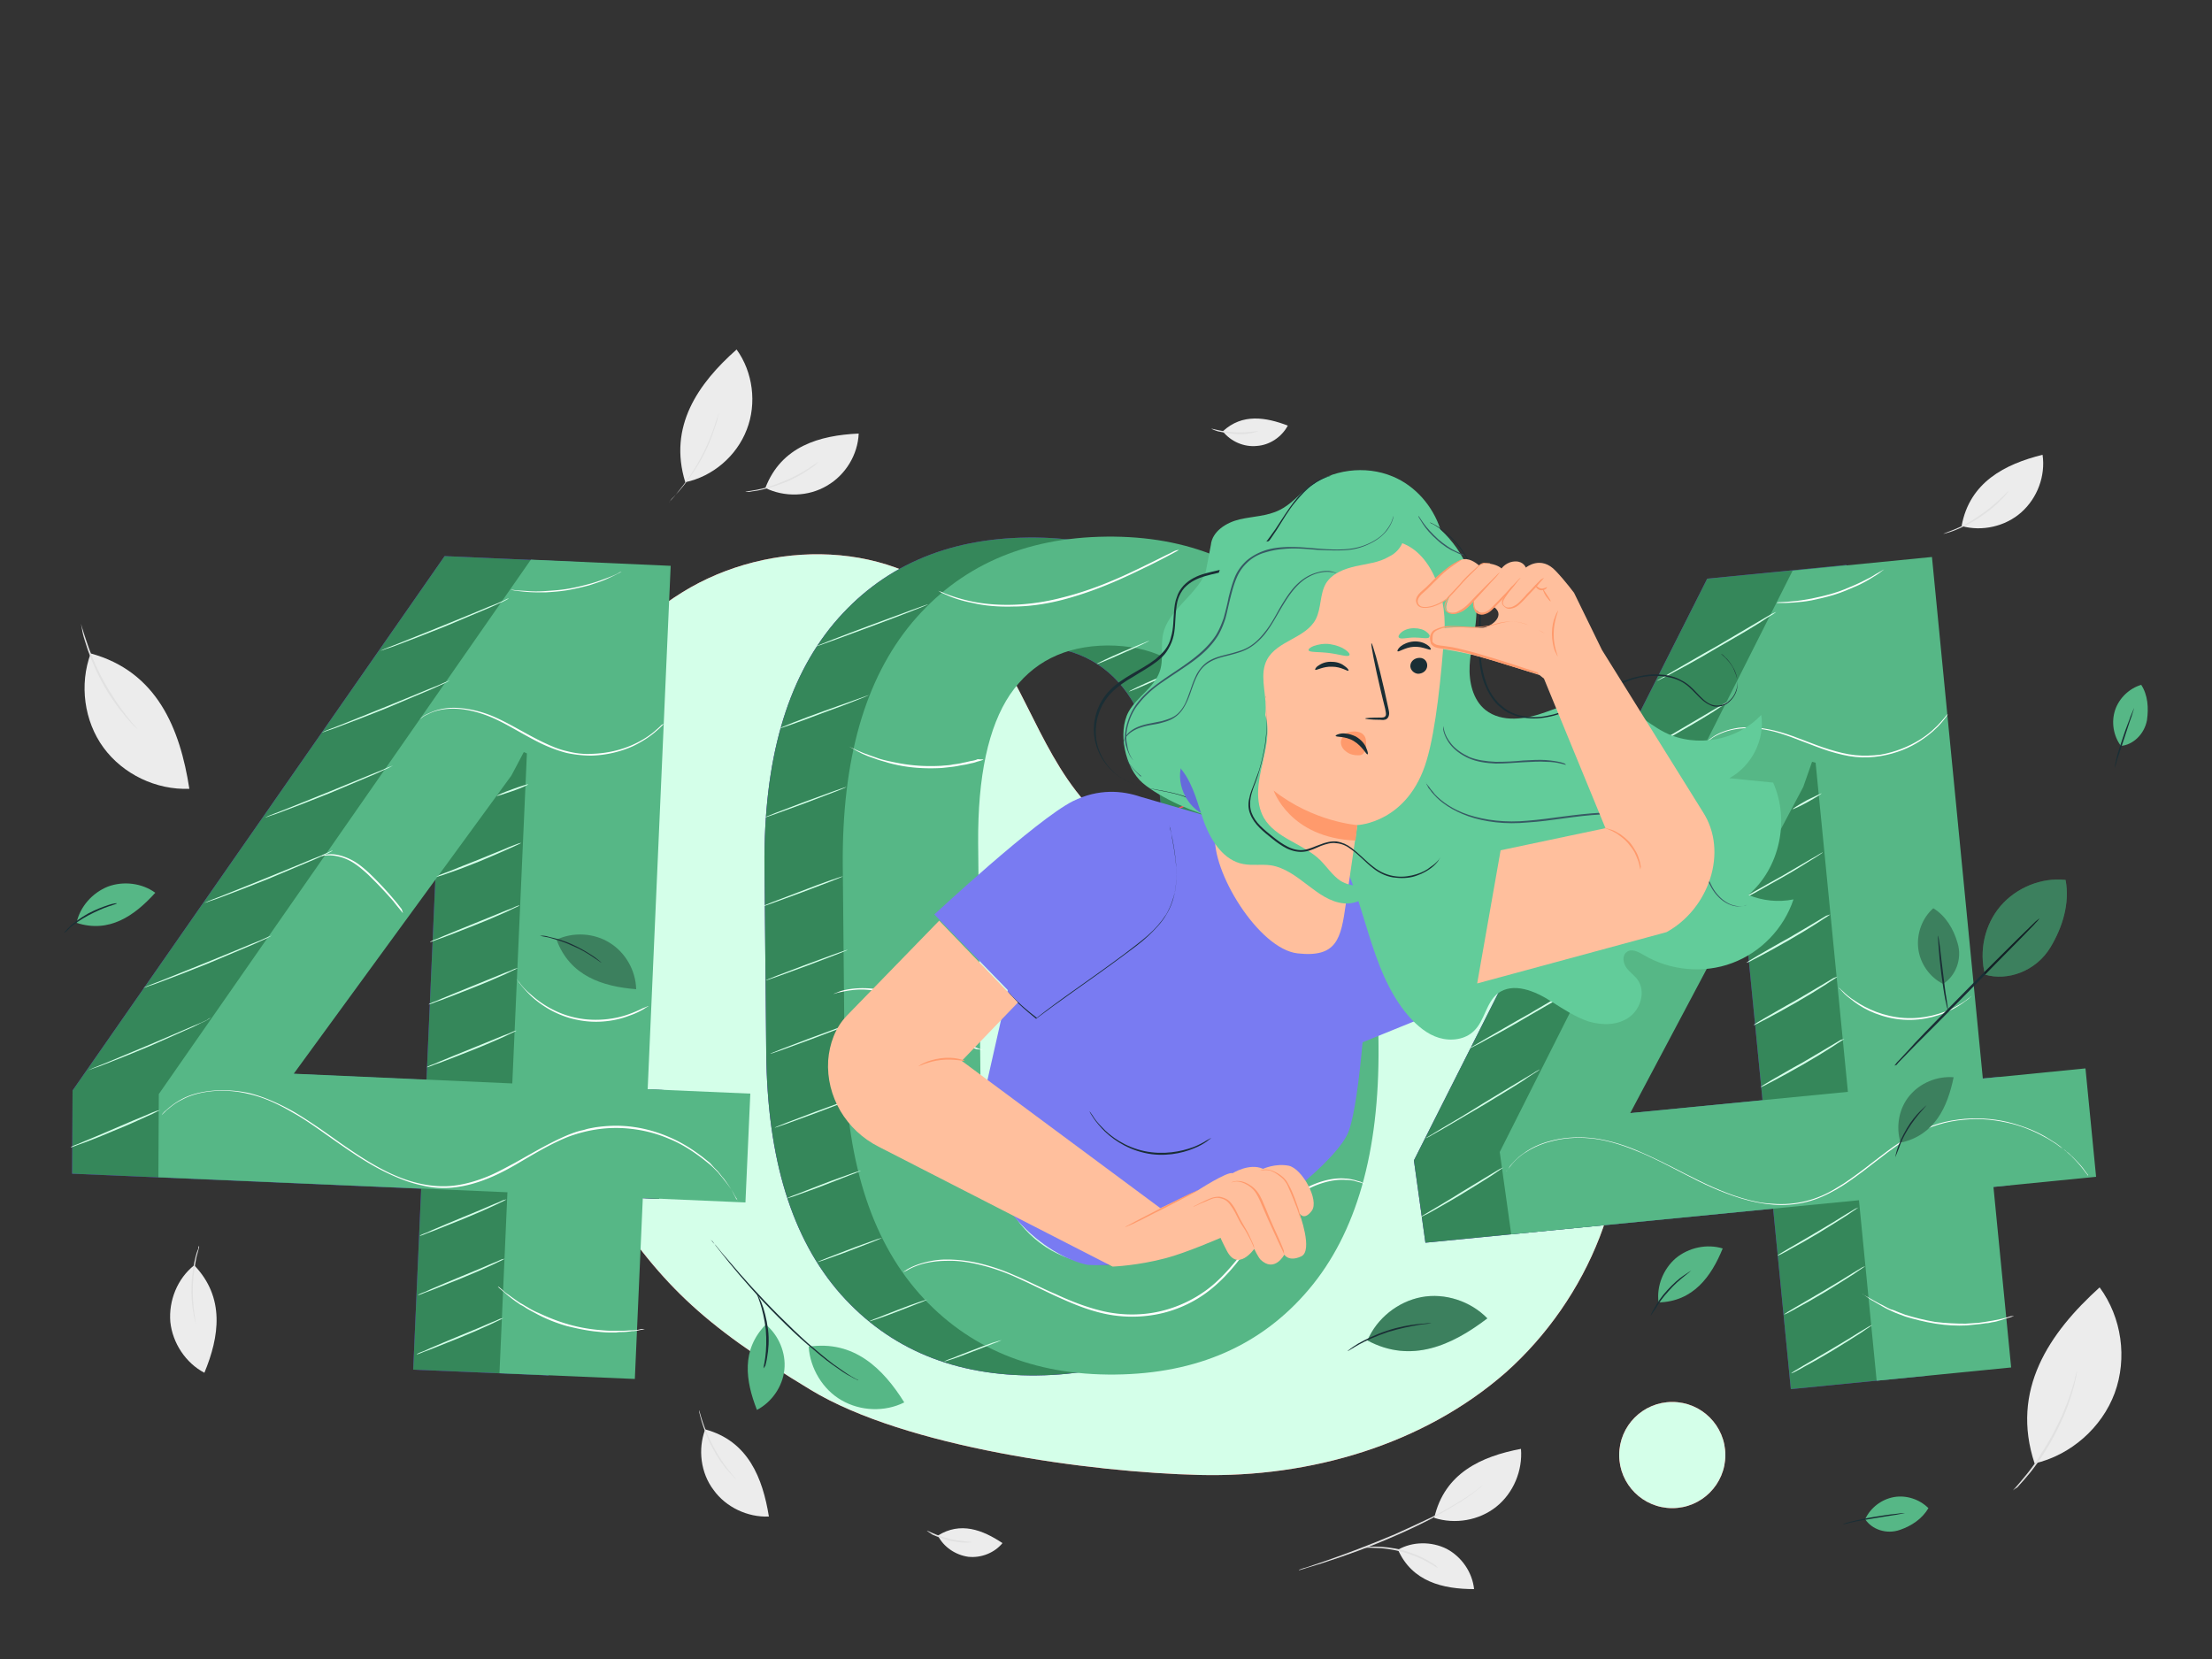 <svg version="1.1" id="Layer_1" xmlns="http://www.w3.org/2000/svg" x="0" y="0" viewBox="0 0 500 375" style="enable-background:new 0 0 500 375" xml:space="preserve"><rect x="0" y="0" width="500" height="375" fill="#333333" stroke="none"/><style>.st0{fill:#ececec}.st1{fill:#e1e1e1}.st2{fill:#ff4f5b}.st3{fill:#d4ffe9}.st4{fill:#671cc9}.st5{fill:#35875a}.st6{fill:#56b786}.st7{fill:#fff}.st9{fill:#1a2e35}.st10{fill:#62cc9a}.st11{fill:#375a64}.st12{fill:#ffbf9d}.st13{fill:#ff9a6c}.st15{opacity:.3}</style><g id="OBJECTS"><path class="st0" d="M316 350.3c3.3-1.9 7.6-1.9 11-.2 3.4 1.8 5.8 5.3 6.2 9.1-7.1 0-14-1.7-17.2-8.9m8.2-7.2c4.7 1.5 10.1.6 14-2.5s6-8.2 5.6-13.1c-9 1.7-17.3 5.5-19.6 15.6"/><path class="st1" d="M293.6 354.9s.1-.1.4-.2.8-.3 1.3-.4c1.1-.4 2.7-.9 4.7-1.6 4-1.4 9.4-3.4 15.3-5.9 2.9-1.3 5.7-2.6 8.2-3.8 2.5-1.3 4.6-2.5 6.4-3.6s3.2-2.1 4.1-2.8c.9-.7 1.4-1.2 1.4-1.2l-.3.3c-.2.2-.5.6-1 .9-.9.8-2.3 1.8-4 2.9-1.8 1.1-4 2.4-6.4 3.7-2.5 1.3-5.2 2.6-8.2 3.9-5.9 2.6-11.3 4.5-15.3 5.8-2 .7-3.6 1.1-4.8 1.5-.5.2-1 .3-1.3.4-.3.1-.5.2-.5.1z"/><path class="st1" d="M325 354.4c0 .1-.9-.5-2.3-1.3s-3.4-1.7-5.7-2.3c-2.3-.6-4.5-.9-6.1-.9-1.6-.1-2.6 0-2.6-.1 0 0 .2-.1.7-.1.4-.1 1.1-.1 1.9-.1 1.6 0 3.8.2 6.2.8 2.4.7 4.4 1.6 5.8 2.4.7.4 1.2.8 1.6 1 .3.4.5.5.5.6z"/><path class="st0" d="M159.4 323.1c-1.7 4.5-1 9.9 1.9 13.7 2.8 3.9 7.7 6.2 12.5 6-1.4-8.7-4.7-17.1-14.4-19.7"/><path class="st1" d="M158 318.8c.1 0 .3 1 .8 2.5s1.3 3.6 2.5 5.8c1.2 2.2 2.4 4 3.4 5.2 1 1.3 1.7 2 1.6 2 0 0-.2-.1-.5-.5-.3-.3-.8-.8-1.3-1.4-1.1-1.2-2.4-3.1-3.5-5.2-1.2-2.2-1.9-4.3-2.4-5.9-.2-.8-.4-1.4-.5-1.9-.1-.3-.1-.6-.1-.6z"/><path class="st0" d="M20.5 147.7c-2.6 7-1.5 15.3 2.9 21.3s11.9 9.6 19.4 9.3c-2.1-13.6-7.3-26.5-22.3-30.6"/><path class="st1" d="M18.3 141s.1.4.3 1c.2.7.5 1.6.9 2.8.8 2.4 2 5.6 3.8 8.9 1.8 3.3 3.8 6.2 5.3 8.1.8 1 1.4 1.8 1.9 2.3s.7.8.7.8-.3-.3-.8-.7c-.5-.5-1.2-1.2-2-2.2-1.6-1.9-3.7-4.7-5.5-8.1-1.8-3.4-3-6.6-3.7-9-.4-1.2-.6-2.2-.7-2.9-.1-.6-.2-1-.2-1z"/><path class="st0" d="M43.9 286c-3.8 3-5.8 8-5.4 12.8.5 4.8 3.5 9.3 7.7 11.5 3.4-8.2 4.7-17-2.3-24.3"/><path class="st1" d="M45 281.7c.1 0-.2 1-.6 2.5-.3 1.6-.7 3.8-.8 6.2-.1 2.4.1 4.7.3 6.3.2 1.6.4 2.6.4 2.6s-.1-.2-.2-.7c-.1-.4-.3-1.1-.4-1.9-.3-1.6-.5-3.8-.4-6.3s.5-4.7.9-6.3c.2-.8.4-1.4.6-1.8 0-.4.1-.7.2-.6z"/><path class="st0" d="M173 110.3c4.3 2.1 9.7 2 13.9-.5 4.2-2.4 7-7 7.2-11.8-8.9.4-17.5 2.9-21.1 12.3"/><path class="st1" d="M168.5 111.2c0-.1 1-.2 2.6-.5s3.7-.9 6-1.9c2.3-.9 4.2-2 5.6-2.9 1.4-.9 2.2-1.5 2.2-1.4l-.5.5c-.3.3-.9.7-1.5 1.1-1.3.9-3.3 2.1-5.6 3s-4.5 1.5-6.1 1.8c-.8.1-1.4.2-1.9.3h-.8z"/><path class="st0" d="M154.9 109c6.2-1.3 11.6-5.9 13.9-11.9 2.3-5.9 1.4-13-2.3-18.1-8.7 7.7-15.5 17.4-11.6 30"/><path class="st1" d="M151.2 113.6s.2-.3.6-.7c.4-.4 1-1.1 1.6-1.9 1.3-1.6 3.1-4 4.6-6.8 1.6-2.8 2.7-5.5 3.4-7.6.3-1 .6-1.8.8-2.4l.3-.9s0 .3-.2.9c-.1.6-.3 1.4-.7 2.4-.6 2-1.7 4.8-3.3 7.6-1.6 2.8-3.4 5.2-4.8 6.8-.7.8-1.3 1.4-1.7 1.8-.4.6-.6.8-.6.8z"/><path class="st0" d="M212 347.1c1.3 2.6 4 4.4 6.9 4.8 2.9.3 5.9-.9 7.7-3.1-4.5-3-9.5-4.9-14.6-1.7"/><path class="st1" d="M209.5 346c.1-.1 2.1 1.1 5 1.8s5.3.7 5.3.8c0 0-.6.1-1.6.1s-2.3-.2-3.8-.5c-1.4-.4-2.7-.9-3.6-1.3-.8-.5-1.3-.9-1.3-.9z"/><path class="st0" d="M276.4 97.5c1.8 2.3 4.8 3.6 7.7 3.3 2.9-.2 5.6-2 7-4.6-5-1.9-10.3-2.8-14.7 1.3"/><path class="st1" d="M273.8 96.9c0-.1 2.3.7 5.3.8 2.9.2 5.3-.4 5.3-.2 0 0-.6.2-1.5.4-1 .2-2.3.3-3.8.2-1.5-.1-2.8-.4-3.8-.6-1-.3-1.5-.6-1.5-.6z"/><path class="st0" d="M443.4 118.9c4.6 1.3 9.9.1 13.5-3.1s5.5-8.2 4.8-13c-8.5 2.1-16.5 6.2-18.3 16.1"/><path class="st1" d="M439.3 120.7c0-.1.9-.4 2.4-1s3.5-1.6 5.5-3c2-1.3 3.7-2.8 4.9-3.9 1.2-1.1 1.8-1.8 1.9-1.8 0 0-.1.2-.4.6s-.7.8-1.3 1.4c-1.1 1.2-2.8 2.6-4.9 4s-4.1 2.3-5.6 2.9c-.8.3-1.4.5-1.8.6-.5.1-.7.2-.7.2z"/><path class="st0" d="M459.9 330.8c8.2-1.9 15.2-8.1 18.1-15.9 2.9-7.9 1.6-17.1-3.4-23.9-11.4 10.3-20.2 23.2-14.7 39.8"/><path class="st1" d="M455 336.9s.3-.4.8-.9c.5-.6 1.3-1.5 2.1-2.5.9-1.1 1.9-2.4 2.9-4 1-1.5 2.1-3.3 3.1-5.1 1-1.9 1.9-3.7 2.6-5.4.7-1.7 1.3-3.3 1.7-4.6.4-1.3.8-2.4.9-3.2.2-.8.3-1.2.4-1.2 0 0-.1.4-.2 1.2-.2.8-.4 1.9-.8 3.2-.4 1.3-.9 2.9-1.6 4.7-.7 1.7-1.6 3.6-2.6 5.5s-2.1 3.6-3.1 5.2c-1.1 1.5-2.1 2.9-3 3.9-.9 1.1-1.7 1.9-2.2 2.5-.7.4-1 .7-1 .7z"/><path class="st2" d="M365.5 243.2c-4.4-24.5-25.4-45.9-50.2-47.9-13.5-1.1-27.1 3.2-40.6 1.5-11.3-1.4-22-7-29.5-15.6-11.1-12.7-14.9-30.7-26.7-42.7-16.2-16.6-44.5-16.9-64.3-4.6-19.7 12.2-31.7 34.3-37.1 56.8l-.2 6.9c-1.2 23.4 5 50.6 18.5 71.5 13.8 21.1 22.8 29.9 47.9 45.1 21.3 12.9 63 18.6 87.9 19.2s50.5-6.8 69.2-23.2c18.6-16.6 29.5-42.5 25.1-67z"/><path class="st3" d="M365.5 243.2c-4.4-24.5-25.4-45.9-50.2-47.9-13.5-1.1-27.1 3.2-40.6 1.5-11.3-1.4-22-7-29.5-15.6-11.1-12.7-14.9-30.7-26.7-42.7-16.2-16.6-44.5-16.9-64.3-4.6-19.7 12.2-31.7 34.3-37.1 56.8l-.2 6.9c-1.2 23.4 5 50.6 18.5 71.5 13.8 21.1 22.8 29.9 47.9 45.1 21.3 12.9 63 18.6 87.9 19.2s50.5-6.8 69.2-23.2c18.6-16.6 29.5-42.5 25.1-67z"/><circle class="st2" cx="378" cy="328.9" r="12"/><circle class="st3" cx="378" cy="328.9" r="12"/><path class="st4" d="M293.9 236.7c.2 23.9-5 42.2-15.7 54.9s-25.3 19.1-43.8 19.3c-18.6.2-33.4-6-44.4-18.4-11-12.5-16.6-30.6-16.8-54.6l-.4-42.1c-.2-23.9 5-42.1 15.7-54.9 10.7-12.7 25.3-19.2 43.9-19.4 18.5-.2 33.3 6 44.3 18.5s16.6 30.7 16.8 54.6l.4 42.1zm-31.2-46.6c-.1-15.1-2.8-26.2-7.9-33.4S242.3 146 232.6 146c-9.7.1-17 3.8-22 11.1-4.9 7.3-7.3 18.5-7.2 33.5l.5 51.2c.1 15.2 2.8 26.4 8 33.6s12.6 10.8 22.3 10.7c9.7-.1 17-3.8 21.9-11.1 4.9-7.3 7.3-18.6 7.1-33.8l-.5-51.1z"/><path class="st5" d="M293.9 236.7c.2 23.9-5 42.2-15.7 54.9s-25.3 19.1-43.8 19.3c-18.6.2-33.4-6-44.4-18.4-11-12.5-16.6-30.6-16.8-54.6l-.4-42.1c-.2-23.9 5-42.1 15.7-54.9 10.7-12.7 25.3-19.2 43.9-19.4 18.5-.2 33.3 6 44.3 18.5s16.6 30.7 16.8 54.6l.4 42.1zm-31.2-46.6c-.1-15.1-2.8-26.2-7.9-33.4S242.3 146 232.6 146c-9.7.1-17 3.8-22 11.1-4.9 7.3-7.3 18.5-7.2 33.5l.5 51.2c.1 15.2 2.8 26.4 8 33.6s12.6 10.8 22.3 10.7c9.7-.1 17-3.8 21.9-11.1 4.9-7.3 7.3-18.6 7.1-33.8l-.5-51.1z"/><path class="st6" d="M311.6 236.5c.2 23.9-5 42.2-15.7 54.9-10.7 12.7-25.3 19.1-43.8 19.3-18.6.2-33.4-6-44.4-18.4-11-12.5-16.6-30.6-16.8-54.6l-.4-42.1c-.2-23.9 5-42.1 15.7-54.9 10.7-12.7 25.3-19.2 43.9-19.4 18.5-.2 33.3 6 44.3 18.5s16.6 30.7 16.8 54.6l.4 42.1zM280.4 190c-.1-15.1-2.8-26.2-7.9-33.4s-12.5-10.7-22.2-10.7c-9.7.1-17 3.8-22 11.1-4.9 7.3-7.3 18.5-7.2 33.5l.5 51.2c.1 15.2 2.8 26.4 8 33.6s12.6 10.8 22.3 10.7c9.7-.1 17-3.8 21.9-11.1 4.9-7.3 7.3-18.6 7.1-33.8l-.5-51.1z"/><path class="st3" d="M190.5 198.1c0 .1-4.1 1.7-9.2 3.6-5.1 1.9-9.3 3.4-9.3 3.3 0-.1 4.1-1.7 9.2-3.6 5.1-2 9.3-3.4 9.3-3.3zm1.1 16.6c0 .1-4.1 1.7-9.2 3.6-5.1 1.9-9.3 3.4-9.3 3.3 0-.1 4.1-1.7 9.2-3.6 5.1-1.9 9.2-3.4 9.3-3.3zm1 16.6c0 .1-4.1 1.7-9.2 3.6-5.1 1.9-9.3 3.4-9.3 3.3 0-.1 4.1-1.7 9.2-3.6s9.2-3.4 9.3-3.3zm1 16.7c0 .1-4.1 1.7-9.2 3.6-5.1 1.9-9.3 3.4-9.3 3.3 0-.1 4.1-1.7 9.2-3.6s9.3-3.4 9.3-3.3zm1 16.6-.6.3c-.4.2-1 .4-1.8.7-1.5.6-3.6 1.4-5.9 2.3-2.3.9-4.4 1.6-6 2.2-.8.3-1.4.5-1.8.6-.4.1-.7.2-.7.2l.6-.3c.4-.2 1-.4 1.8-.7 1.5-.6 3.6-1.4 5.9-2.3 2.3-.9 4.4-1.6 6-2.2.8-.3 1.4-.5 1.8-.6.5-.2.7-.2.7-.2zm4.8 15.2s-.8.4-2.1.9-3.1 1.2-5.2 2c-2 .8-3.9 1.4-5.2 1.9s-2.2.7-2.2.7.8-.4 2.1-.9 3.1-1.2 5.2-2c2-.8 3.9-1.4 5.2-1.9s2.2-.7 2.2-.7zm10.1 14s-.7.4-1.9.8c-1.2.5-2.8 1.1-4.6 1.8-1.8.7-3.4 1.3-4.6 1.7-1.2.4-1.9.6-2 .6 0 0 .7-.4 1.9-.8 1.2-.5 2.8-1.1 4.6-1.8 1.8-.7 3.4-1.3 4.6-1.7 1.3-.4 2-.7 2-.6zm16.9 9.1s-.7.4-1.9.8c-1.2.5-2.8 1.1-4.6 1.8-1.8.7-3.4 1.3-4.6 1.7-1.2.4-1.9.6-2 .6 0 0 .7-.4 1.9-.8 1.2-.5 2.8-1.1 4.6-1.8 1.8-.7 3.4-1.3 4.6-1.7 1.3-.4 2-.6 2-.6z"/><path class="st2" d="M277.4 267.4c0 .1-5.2 2.6-11.8 5.5-6.6 2.9-11.9 5.3-11.9 5.2 0-.1 5.2-2.6 11.8-5.5 6.5-2.9 11.9-5.3 11.9-5.2zm3.5-14.2c0 .1-4.3 2.1-9.7 4.6-5.4 2.4-9.8 4.3-9.9 4.2 0-.1 4.3-2.1 9.7-4.6 5.4-2.4 9.8-4.3 9.9-4.2zm1.6-16c0 .1-4.3 2.1-9.7 4.6-5.4 2.4-9.8 4.3-9.9 4.2 0-.1 4.3-2.1 9.7-4.6 5.4-2.4 9.8-4.3 9.9-4.2zm1.6-16c0 .1-4.3 2.1-9.7 4.6-5.4 2.4-9.8 4.3-9.9 4.2 0-.1 4.3-2.1 9.7-4.6 5.4-2.4 9.8-4.3 9.9-4.2zm1.6-16.1c0 .1-4.3 2.1-9.7 4.6-5.4 2.4-9.8 4.3-9.9 4.2 0-.1 4.3-2.1 9.7-4.6 5.4-2.3 9.8-4.2 9.9-4.2zm-3.2-14.2c0 .1-4.3 2.1-9.7 4.6-5.4 2.4-9.8 4.3-9.9 4.2 0-.1 4.3-2.1 9.7-4.6 5.4-2.4 9.8-4.3 9.9-4.2zm0-15.4c0 .1-4.3 2.1-9.7 4.6-5.4 2.4-9.8 4.3-9.9 4.2 0-.1 4.3-2.1 9.7-4.6 5.4-2.4 9.8-4.3 9.9-4.2zm-1.6-14.4c0 .1-4.3 2.1-9.7 4.6-5.4 2.4-9.8 4.3-9.9 4.2 0-.1 4.3-2.1 9.7-4.6 5.4-2.4 9.8-4.3 9.9-4.2z"/><path class="st3" d="M267.1 151c0 .1-2.6 1.4-5.9 2.8-3.3 1.5-6 2.6-6 2.5s2.6-1.4 5.9-2.8c3.3-1.5 6-2.6 6-2.5zm-7.3-6.2c0 .1-2.6 1.4-5.9 2.8-3.3 1.5-6 2.6-6 2.5s2.6-1.4 5.9-2.8c3.3-1.4 6-2.5 6-2.5zm-68.5 33.1c0 .1-4.1 1.7-9.2 3.6-5.1 1.9-9.3 3.4-9.3 3.3 0-.1 4.1-1.7 9.2-3.6 5.1-1.9 9.3-3.4 9.3-3.3zm5.1-20.8c0 .1-4.4 1.9-10 3.9-5.5 2.1-10 3.7-10.1 3.6 0-.1 4.4-1.9 10-3.9s10.1-3.6 10.1-3.6zm13.4-20.5c0 .1-5.6 2.3-12.6 4.9-7 2.6-12.7 4.7-12.7 4.6 0-.1 5.6-2.3 12.6-4.9 7-2.6 12.7-4.7 12.7-4.6z"/><path class="st7" d="M308.6 267.7s-.1 0-.3-.1c-.2-.1-.5-.2-.8-.3-.4-.1-.8-.2-1.4-.4-.6-.1-1.2-.2-2-.2-3-.2-7.4.9-11.7 4.1-2.2 1.6-4.2 3.7-6.2 6.1s-3.9 5.2-6.2 8c-2.2 2.8-4.8 5.6-8 7.8s-7 3.8-11.1 4.5-8.2.5-11.9-.4c-3.8-.9-7.2-2.4-10.5-3.9-3.2-1.5-6.2-3-9.1-4.3a45.1 45.1 0 0 0-8.3-2.8c-2.6-.6-5-.9-7.2-.8-2.1 0-3.9.3-5.4.7-1.4.4-2.5.9-3.2 1.3-.3.2-.6.3-.8.4s-.3.1-.3.1.1-.1.3-.2.4-.3.8-.5c.7-.4 1.8-.9 3.2-1.3s3.3-.8 5.4-.8c2.1 0 4.6.2 7.2.8 2.6.6 5.4 1.5 8.3 2.8 2.9 1.2 5.9 2.8 9.2 4.2 3.2 1.5 6.7 2.9 10.4 3.8s7.8 1.1 11.8.4 7.8-2.3 10.9-4.4c3.2-2.1 5.7-4.9 8-7.7 2.2-2.8 4.2-5.5 6.2-8 2-2.4 4.1-4.6 6.3-6.2 4.4-3.2 8.9-4.3 11.9-4 .8 0 1.4.2 2 .3.6.2 1 .3 1.4.4l.8.4c.2.1.3.2.3.2zm4.3-46.4s-.5.1-1.4.4c-.9.3-2 .9-3.4 1.8-1.3.9-2.8 2.2-4.5 3.6-1.7 1.3-3.7 2.6-6 3.7-4.5 2.2-9 3-12.3 3.2-.8.1-1.6 0-2.2.1-.6 0-1.2 0-1.7-.1-.4 0-.8-.1-1-.1s-.4 0-.4-.1h3.1c.6 0 1.4 0 2.2-.1 3.2-.2 7.7-1.1 12.1-3.2 2.2-1.1 4.2-2.3 5.9-3.6 1.7-1.3 3.2-2.6 4.5-3.5s2.6-1.5 3.5-1.7c.4-.1.8-.2 1-.2.5-.2.6-.2.6-.2zm-90.8 16.1s-.1 0-.4-.1c-.2-.1-.6-.1-1.1-.2-.9-.3-2.2-.8-3.7-1.6-1.5-.9-3.1-2.1-4.9-3.6-1.7-1.4-3.6-3.1-5.7-4.6-2.1-1.5-4.4-2.5-6.6-3-2.2-.5-4.2-.7-5.9-.6-1.7.1-3.1.4-4 .6-.9.2-1.4.4-1.4.4s.1-.1.4-.2c.2-.1.6-.2 1-.4.9-.3 2.3-.6 4-.7 1.7-.1 3.8 0 6 .5s4.6 1.6 6.7 3c2.2 1.5 4 3.2 5.8 4.6 1.7 1.5 3.3 2.7 4.8 3.6 1.5.9 2.7 1.4 3.6 1.7.9.4 1.4.5 1.4.6zm.2-65.7s-.4.2-1.2.4c-.4.1-.8.3-1.4.4-.5.1-1.2.3-1.9.4-.7.1-1.5.3-2.3.4-.8.1-1.7.2-2.7.3-1.9.1-4 .1-6.1-.1-2.2-.2-4.2-.6-6-1.1-.9-.3-1.8-.5-2.6-.8s-1.5-.5-2.2-.8-1.2-.5-1.7-.8c-.5-.2-.9-.5-1.3-.7-.7-.4-1.1-.6-1.1-.6s.4.2 1.1.5c.4.2.8.4 1.3.6.5.2 1.1.5 1.8.7.7.3 1.4.5 2.2.8s1.6.5 2.5.7c1.8.4 3.8.8 6 1 2.1.2 4.2.2 6.1.1.9-.1 1.8-.1 2.6-.3.8-.1 1.6-.2 2.3-.4.7-.1 1.3-.3 1.9-.4.6-.1 1-.2 1.4-.4.8.1 1.2 0 1.3.1zm86.7-.2s-.1 0-.3-.1c-.2-.1-.5-.3-.8-.5s-.8-.5-1.3-.7-1.1-.6-1.8-.8c-.3-.1-.7-.3-1-.4-.4-.1-.8-.3-1.2-.4-.8-.3-1.7-.5-2.6-.7-1.9-.4-3.9-.7-6.1-.7s-4.3.2-6.2.6c-.9.2-1.8.4-2.6.7-.4.1-.8.2-1.2.4-.4.1-.7.3-1.1.4-.7.2-1.3.6-1.8.8s-1 .5-1.3.7-.6.3-.8.5c-.2.1-.3.1-.3.1s.1-.1.3-.2c.2-.1.5-.3.8-.5s.8-.5 1.3-.7c.5-.3 1.1-.6 1.8-.9.3-.1.7-.3 1.1-.4.4-.1.8-.3 1.2-.4.8-.3 1.7-.5 2.6-.7 1.9-.4 4-.7 6.2-.6 2.2 0 4.3.3 6.2.8.9.3 1.8.5 2.6.8.4.1.8.3 1.2.4.4.2.7.3 1 .5.7.3 1.2.6 1.8.9.5.3.9.5 1.3.8.3.2.6.4.8.5.1-.3.2-.2.2-.2zm-42.5-47.2s-.2.1-.5.3c-.4.2-.9.5-1.5.8-1.3.7-3.2 1.7-5.5 2.8-4.7 2.3-11.2 5.4-18.9 7.4-3.9 1-7.7 1.5-11.1 1.5-3.5.1-6.6-.2-9.1-.8-2.6-.5-4.6-1.2-5.9-1.8-.7-.3-1.2-.5-1.5-.7s-.5-.3-.5-.3.2.1.5.2c.4.1.9.4 1.5.6 1.3.5 3.4 1.2 5.9 1.7s5.6.8 9.1.7c3.4-.1 7.2-.6 11-1.6 7.7-1.9 14.2-5 18.9-7.3 2.3-1.1 4.2-2.1 5.5-2.7.6-.3 1.1-.6 1.5-.7.4-.1.6-.1.6-.1z"/><path class="st4" d="m126.9 245.4 23.2 1L149 271l-23.2-1-1.8 40.9-30.6-1.3 1.8-40.9-78.9-3.4.1-18.8 84.1-120.8 31.6 1.4-5.2 118.3zM47 241.9l49.4 2.2 3.3-74.6-.7-.3-2.8 5.3L47 241.9z"/><path class="st5" d="m126.9 245.4 23.2 1L149 271l-23.2-1-1.8 40.9-30.6-1.3 1.8-40.9-78.9-3.4.1-18.8 84.1-120.8 31.6 1.4-5.2 118.3zM47 241.9l49.4 2.2 3.3-74.6-.7-.3-2.8 5.3L47 241.9z"/><path class="st6" d="m146.4 246.2 23.2 1-1.1 24.6-23.2-1-1.8 40.9-30.6-1.3 1.8-40.9-78.9-3.4.1-18.8L120 126.5l31.6 1.4-5.2 118.3zm-80-3.5 49.4 2.2 3.3-74.6-.7-.3-2.8 5.3-49.2 67.4z"/><path class="st3" d="M36.2 250.9s-.3.2-.8.4c-.5.3-1.2.6-2.1 1-1.8.8-4.3 2-7.1 3.1-2.8 1.2-5.3 2.2-7.2 2.9-.9.3-1.7.6-2.2.8-.5.2-.8.3-.8.2 0 0 .3-.2.8-.4.6-.2 1.3-.5 2.2-.9 1.9-.8 4.4-1.8 7.1-3 2.7-1.2 5.2-2.2 7.1-3 .9-.4 1.6-.7 2.2-.9.5-.1.8-.2.8-.2zm11.4-20.8s-.4.2-1 .6c-.7.3-1.7.8-2.9 1.4-2.5 1.1-5.9 2.6-9.7 4.3-3.8 1.6-7.3 3-9.9 4-1.3.5-2.3.9-3 1.1-.7.3-1.1.4-1.1.4s.4-.2 1.1-.5c.8-.3 1.8-.7 3-1.2 2.6-1.1 6-2.5 9.8-4.1s7.2-3.1 9.8-4.2c1.2-.5 2.2-.9 3-1.3.5-.4.8-.5.9-.5zm13.8-18.6s-.4.2-1.1.6c-.7.3-1.8.8-3.1 1.4-2.6 1.1-6.2 2.6-10.2 4.3-4 1.6-7.6 3-10.3 4-1.3.5-2.4.9-3.1 1.1-.7.3-1.2.4-1.2.4s.4-.2 1.1-.5c.8-.3 1.8-.7 3.1-1.2 2.7-1.1 6.3-2.5 10.2-4.1 4-1.6 7.5-3.1 10.2-4.2 1.3-.5 2.3-.9 3.1-1.3.8-.4 1.3-.5 1.3-.5zm55.3 21.5s-.3.2-.8.4-1.2.6-2.1 1c-1.8.8-4.3 1.9-7.1 3s-5.3 2.1-7.2 2.8c-.9.3-1.7.6-2.2.8s-.8.3-.8.2c0 0 .3-.2.8-.4.6-.2 1.3-.5 2.2-.9 1.9-.8 4.4-1.8 7.1-2.9 2.7-1.1 5.2-2.1 7.1-2.9.9-.3 1.6-.6 2.2-.9.5-.2.8-.3.8-.2zm-2.2 38.1s-.3.2-.7.4c-.5.2-1.2.6-2.1 1-1.7.8-4.2 1.9-6.9 3s-5.2 2.1-7 2.8c-.9.3-1.6.6-2.1.8-.5.2-.8.3-.8.2 0 0 .3-.2.8-.4.6-.2 1.3-.5 2.1-.9 1.8-.8 4.3-1.8 6.9-2.9 2.7-1.1 5.1-2.1 6.9-2.9.8-.3 1.5-.6 2.1-.9.5-.1.7-.2.8-.2zm-.4 13.4s-.3.2-.7.4c-.5.2-1.2.6-2.1 1-1.7.8-4.2 1.9-6.9 3s-5.2 2.1-7 2.8c-.9.3-1.6.6-2.1.8-.5.2-.8.3-.8.2 0 0 .3-.2.8-.4.6-.2 1.3-.5 2.1-.9 1.8-.8 4.3-1.8 6.9-2.9 2.7-1.1 5.1-2.1 6.9-2.9.8-.3 1.5-.6 2.1-.9.5-.1.8-.2.8-.2zm-.3 13.4s-.3.2-.7.4c-.5.2-1.2.6-2.1 1-1.7.8-4.2 1.9-6.9 3s-5.2 2.1-7 2.8c-.9.3-1.6.6-2.1.8-.5.2-.8.3-.8.2 0 0 .3-.2.8-.4.6-.2 1.3-.5 2.1-.9 1.8-.8 4.3-1.8 6.9-2.9 2.7-1.1 5.1-2.1 6.9-2.9.8-.3 1.5-.6 2.1-.9.5-.1.8-.2.8-.2zm3.3-79.1s-.3.2-.8.4-1.2.6-2.1 1c-1.8.8-4.3 1.9-7.1 3s-5.3 2.1-7.2 2.8c-.9.3-1.7.6-2.2.8s-.8.3-.8.2c0 0 .3-.2.8-.4.6-.2 1.3-.5 2.2-.9 1.9-.8 4.4-1.8 7.1-2.9 2.7-1.1 5.2-2.1 7.1-2.9.9-.3 1.6-.6 2.2-.9.5-.1.8-.2.8-.2zm.3-14.1s-.3.2-.8.4-1.2.6-2.1 1c-1.8.8-4.3 1.9-7.1 3s-5.3 2.1-7.2 2.8c-.9.3-1.7.6-2.2.8s-.8.3-.8.2c0 0 .3-.2.8-.4.6-.2 1.3-.5 2.2-.9 1.9-.8 4.4-1.8 7.1-2.9 2.7-1.1 5.2-2.1 7.1-2.9.9-.3 1.6-.6 2.2-.9.5-.2.8-.3.8-.2zm.4-14.2s-.2.2-.7.4-1.2.6-2 .9c-1.7.8-4.1 1.8-6.7 2.9-2.7 1.1-5.1 2-6.9 2.6-.9.3-1.6.6-2.1.7-.5.2-.8.2-.8.2s.3-.1.7-.4c.6-.2 1.2-.5 2.1-.8 1.8-.7 4.2-1.7 6.8-2.7 2.6-1.1 5-2 6.8-2.8.8-.3 1.5-.6 2.1-.8.4-.1.7-.2.7-.2zm1.6-13.2c0 .1-1.5.8-3.5 1.5s-3.6 1.2-3.6 1.1c0-.1 1.5-.8 3.5-1.5 1.9-.7 3.5-1.2 3.6-1.1zm-44.2 15s-.4.2-1.1.6c-.7.3-1.8.8-3.1 1.4-2.6 1.1-6.2 2.6-10.2 4.3-4 1.6-7.6 3-10.3 4-1.3.5-2.4.9-3.1 1.1-.7.3-1.2.4-1.2.4s.4-.2 1.1-.5c.8-.3 1.8-.7 3.1-1.2 2.7-1.1 6.3-2.5 10.2-4.1 4-1.6 7.5-3.1 10.2-4.2 1.3-.5 2.3-.9 3.1-1.3.8-.4 1.2-.6 1.3-.5zM88.9 173s-.4.2-1.1.6c-.7.3-1.8.8-3.1 1.4-2.6 1.1-6.2 2.6-10.2 4.3-4 1.6-7.6 3-10.3 4-1.3.5-2.4.9-3.1 1.1-.7.3-1.2.4-1.2.4s.4-.2 1.1-.5c.8-.3 1.8-.7 3.1-1.2 2.7-1.1 6.3-2.5 10.2-4.1 4-1.6 7.5-3.1 10.2-4.2 1.3-.5 2.3-.9 3.1-1.3.9-.3 1.3-.5 1.3-.5zm12.8-19.2s-.4.2-1.1.6c-.7.3-1.8.8-3.1 1.4-2.6 1.1-6.2 2.6-10.2 4.3-4 1.6-7.6 3-10.3 4-1.3.5-2.4.9-3.1 1.1-.7.3-1.2.4-1.2.4s.4-.2 1.1-.5c.8-.3 1.8-.7 3.1-1.2 2.7-1.1 6.3-2.5 10.2-4.1 4-1.6 7.5-3.1 10.2-4.2 1.3-.5 2.3-.9 3.1-1.3.9-.4 1.3-.5 1.3-.5zm13.3-18.5s-.4.2-1.1.6c-.7.3-1.8.8-3.1 1.4-2.6 1.1-6.2 2.6-10.2 4.3-4 1.6-7.6 3-10.3 4-1.3.5-2.4.9-3.1 1.1-.7.3-1.2.4-1.2.4s.4-.2 1.1-.5c.8-.3 1.8-.7 3.1-1.2 2.7-1.1 6.3-2.5 10.2-4.1 4-1.6 7.5-3.1 10.2-4.2 1.3-.5 2.3-.9 3.1-1.3.8-.4 1.2-.6 1.3-.5z"/><path class="st7" d="M150.1 163.5s-.1.2-.4.5c-.3.3-.7.7-1.3 1.2-1.1 1-2.9 2.3-5.4 3.5a25 25 0 0 1-9.3 2.1c-1.8 0-3.7-.2-5.6-.6-1.9-.5-3.8-1.2-5.7-2.1-3.7-1.8-7.1-4-10.3-5.5-3.2-1.5-6.4-2.3-9.1-2.4-2.7-.1-4.9.5-6.2 1.2-.7.3-1.2.6-1.5.9-.3.2-.5.3-.5.3s.2-.1.5-.4c.3-.3.8-.6 1.5-.9 1.4-.7 3.5-1.4 6.3-1.3 2.7.1 6 .8 9.2 2.3 3.3 1.5 6.6 3.6 10.3 5.4 1.9.9 3.7 1.7 5.6 2.1 1.9.5 3.8.7 5.5.6 3.6-.1 6.7-.9 9.2-2s4.3-2.4 5.4-3.4c.6-.5 1-.9 1.3-1.2.4-.1.5-.3.5-.3zm-9.6-34.3s-.3.2-.9.5c-.6.3-1.4.7-2.5 1.2s-2.4.9-3.9 1.4c-1.5.4-3.2.8-4.9 1.1-1.8.3-3.5.4-5 .5-1.6 0-3 0-4.1-.1-1.2-.1-2.1-.2-2.8-.3-.6-.1-1-.2-1-.2s.4 0 1 .1c.7.1 1.6.1 2.8.2 1.2.1 2.6.1 4.1 0s3.2-.2 5-.5 3.4-.7 4.9-1.1c1.5-.4 2.8-.9 3.9-1.3s2-.8 2.6-1.1c.4-.3.8-.4.8-.4zm-49.4 77.2s-.2-.2-.6-.7-1-1.2-1.6-2c-1.4-1.6-3.4-3.8-5.8-6.1-1.2-1.1-2.4-2.1-3.6-2.8s-2.4-1.1-3.5-1.3c-2.1-.4-3.4.1-3.4 0 0 0 .1 0 .2-.1.2-.1.4-.1.7-.2.6-.1 1.5-.2 2.6 0s2.3.6 3.6 1.3c1.3.7 2.5 1.7 3.7 2.8 2.4 2.3 4.4 4.5 5.8 6.2.7.8 1.2 1.5 1.6 2l.3.9zm55.5 21s-.1.1-.3.2c-.2.1-.5.3-.8.5-.7.4-1.8 1-3.3 1.5-2.8 1.1-7.2 1.9-11.8.9-4.6-.9-8.3-3.4-10.5-5.5-1.1-1.1-1.9-2-2.4-2.7-.3-.3-.4-.6-.6-.8-.1-.2-.2-.3-.2-.3s.3.4.8 1c.5.7 1.3 1.6 2.5 2.6 2.2 2 5.8 4.4 10.4 5.3 4.5.9 8.8.2 11.6-.8 1.4-.5 2.5-1 3.3-1.4.8-.3 1.2-.5 1.3-.5zm20.2 44s-.1-.1-.2-.3c-.1-.2-.3-.5-.6-1-.4-.9-1.3-2.1-2.4-3.5-.3-.4-.6-.7-.9-1.1-.2-.2-.3-.4-.5-.6l-.6-.6c-.4-.4-.8-.8-1.3-1.2l-1.5-1.2c-2.1-1.6-4.6-3.3-7.6-4.5-3-1.3-6.6-2.2-10.5-2.4s-8 .4-12.1 1.9c-4.1 1.6-8 4-12.1 6.4-2.1 1.2-4.2 2.3-6.5 3.2-2.3.9-4.7 1.6-7.3 1.9-2.5.3-5.1.1-7.5-.5-2.4-.5-4.7-1.4-6.9-2.4-4.4-2-8.2-4.6-11.8-7.1-3.6-2.5-6.9-5-10.3-6.9-3.4-2-6.7-3.5-9.9-4.2-3.2-.8-6.2-.9-8.8-.6-2.6.3-4.8 1-6.4 1.9-1.7.8-2.7 1.8-3.5 2.4l-.8.8-.3.3s.1-.1.2-.3c.2-.2.4-.5.8-.8.7-.6 1.8-1.6 3.5-2.5 1.6-.9 3.8-1.6 6.5-1.9 2.6-.3 5.7-.2 8.9.5 3.2.8 6.6 2.3 10 4.2 3.4 2 6.8 4.4 10.3 6.9 3.6 2.5 7.4 5.1 11.7 7.1 2.2 1 4.4 1.8 6.8 2.3s4.9.7 7.4.4c2.5-.3 4.9-1 7.2-1.9 2.3-.9 4.4-2.1 6.5-3.2 4.1-2.3 8.1-4.7 12.2-6.4 1-.4 2.1-.8 3.1-1 .5-.1 1-.3 1.5-.4.5-.1 1-.2 1.6-.3 2.1-.3 4.1-.4 6-.3 3.9.2 7.5 1.2 10.5 2.5 3.1 1.3 5.6 3 7.7 4.6l1.5 1.2c.4.4.8.9 1.2 1.3l.6.6c.2.2.3.4.5.6.3.4.6.8.9 1.1 1.1 1.5 1.9 2.7 2.3 3.6.2.4.4.7.5 1 .4.3.4.4.4.4zm-21 29s-.1 0-.4.1c-.3.1-.6.1-1 .2s-1 .2-1.6.2c-.6.1-1.4.2-2.2.2-.4 0-.8 0-1.3.1h-1.4c-1 0-2-.1-3-.2-2.1-.2-4.5-.7-6.9-1.3-2.4-.7-4.6-1.6-6.5-2.6-.9-.5-1.9-1-2.7-1.5-.4-.3-.8-.5-1.2-.7-.4-.3-.7-.5-1-.7-.7-.5-1.2-.9-1.7-1.3s-.9-.8-1.3-1.1c-.3-.3-.6-.5-.8-.7-.2-.2-.3-.3-.2-.3 0 0 .1.1.3.2.2.2.5.4.8.7.3.3.8.7 1.3 1 .5.4 1.1.8 1.8 1.3.3.2.7.5 1.1.7s.8.5 1.2.7c.8.5 1.7 1 2.7 1.4 1.9.9 4.1 1.8 6.5 2.5s4.7 1.1 6.8 1.3c1.1.1 2.1.2 3 .2h2.7c.8 0 1.5-.1 2.2-.1.6 0 1.2-.1 1.6-.2.4-.1.8-.1 1-.1h.2z"/><path class="st4" d="m428.8 245.7 23.2-2.3 2.4 24.5-23.2 2.3 4 40.8-30.4 3-4-40.8-78.6 7.7-2.6-18.6 66.3-131.5 31.5-3.1 11.4 118zm-79.6 7.8 49.2-4.8-7.3-74.4-.8-.2-2 5.7-39.1 73.7z"/><path class="st5" d="m428.8 245.7 23.2-2.3 2.4 24.5-23.2 2.3 4 40.8-30.4 3-4-40.8-78.6 7.7-2.6-18.6 66.3-131.5 31.5-3.1 11.4 118zm-79.6 7.8 49.2-4.8-7.3-74.4-.8-.2-2 5.7-39.1 73.7z"/><path class="st6" d="m448.2 243.8 23.2-2.3 2.4 24.5-23.2 2.3 4 40.8-30.4 3-4-40.8-78.6 7.7-2.6-18.6L405.2 129l31.5-3.1 11.5 117.9zm-79.7 7.8 49.2-4.8-7.3-74.4-.8-.2-2 5.7-39.1 73.7z"/><path class="st3" d="M339.8 263.9s-.2.2-.7.5-1.1.8-1.9 1.3c-1.7 1.1-4 2.5-6.6 4.1s-5 2.9-6.7 3.9c-.9.5-1.6.9-2.1 1.1-.5.3-.8.4-.8.4s.2-.2.7-.5 1.2-.7 2-1.2c1.8-1.1 4.1-2.4 6.6-4 2.5-1.5 4.8-2.9 6.6-4 .8-.5 1.5-.9 2-1.2.6-.3.9-.4.9-.4zm8.3-22.2s-.3.3-1 .7c-.6.4-1.6 1-2.7 1.8-2.3 1.5-5.5 3.4-9.1 5.6-3.6 2.1-6.8 4-9.2 5.4-1.2.7-2.2 1.2-2.8 1.6-.7.4-1.1.5-1.1.5s.3-.2 1-.6 1.6-1 2.8-1.7c2.4-1.4 5.6-3.3 9.1-5.5 3.5-2.1 6.7-4.1 9.1-5.5 1.1-.7 2.1-1.2 2.8-1.7.7-.4 1.1-.6 1.1-.6zm11-20.3s-.3.3-1 .7-1.6 1-2.8 1.8c-2.4 1.5-5.8 3.5-9.5 5.6-3.7 2.2-7.1 4.1-9.6 5.4-1.2.7-2.2 1.2-3 1.6-.7.4-1.1.5-1.1.5s.4-.3 1-.6c.7-.4 1.7-1 2.9-1.7 2.5-1.4 5.8-3.4 9.6-5.5 3.7-2.2 7-4.1 9.5-5.6 1.2-.7 2.2-1.3 2.9-1.7.7-.3 1.1-.6 1.1-.5zm57.8 13.4s-.2.2-.7.5-1.1.7-2 1.3c-1.7 1.1-4 2.5-6.6 4s-5 2.8-6.7 3.7c-.9.5-1.6.8-2.1 1.1-.5.2-.8.4-.8.3 0 0 .2-.2.7-.5s1.2-.7 2-1.2c1.8-1 4.1-2.4 6.7-3.8 2.6-1.5 4.9-2.9 6.6-3.9.8-.5 1.5-.9 2-1.2.7-.2.9-.3.9-.3zm3.2 38.1s-.2.2-.7.5c-.4.3-1.1.7-1.9 1.3-1.6 1-3.9 2.5-6.4 4s-4.8 2.8-6.5 3.7c-.8.5-1.5.8-2 1.1-.5.2-.8.4-.8.3 0 0 .2-.2.7-.5s1.2-.7 2-1.2c1.7-1 4-2.3 6.5-3.8s4.7-2.8 6.4-3.9c.8-.5 1.4-.8 2-1.2.4-.1.7-.3.7-.3zm1.5 13.3s-.2.2-.7.5c-.4.3-1.1.7-1.9 1.3-1.6 1-3.9 2.5-6.4 4s-4.8 2.8-6.5 3.7c-.8.5-1.5.8-2 1.1-.5.2-.8.4-.8.3 0 0 .2-.2.7-.5s1.2-.7 2-1.2c1.7-1 4-2.3 6.5-3.8s4.7-2.8 6.4-3.9c.8-.5 1.4-.8 2-1.2.5-.2.7-.3.7-.3zm1.6 13.3s-.2.2-.7.5c-.4.3-1.1.7-1.9 1.3-1.6 1-3.9 2.5-6.4 4s-4.8 2.8-6.5 3.7c-.8.5-1.5.8-2 1.1-.5.2-.8.4-.8.3 0 0 .2-.2.7-.5s1.2-.7 2-1.2c1.7-1 4-2.3 6.5-3.8s4.7-2.8 6.4-3.9c.8-.5 1.4-.8 2-1.2.4-.2.7-.3.7-.3zm-7.9-78.7s-.2.2-.7.5-1.1.7-2 1.3c-1.7 1.1-4 2.5-6.6 4s-5 2.8-6.7 3.7c-.9.5-1.6.8-2.1 1.1-.5.2-.8.4-.8.3 0 0 .2-.2.7-.5s1.2-.7 2-1.2c1.8-1 4.1-2.4 6.7-3.8 2.6-1.5 4.9-2.9 6.6-3.9.8-.5 1.5-.9 2-1.2.6-.2.9-.4.9-.3zm-1.6-14.1s-.2.2-.7.5-1.1.7-2 1.3c-1.7 1.1-4 2.5-6.6 4s-5 2.8-6.7 3.7c-.9.5-1.6.8-2.1 1.1-.5.2-.8.4-.8.3 0 0 .2-.2.7-.5s1.2-.7 2-1.2c1.8-1 4.1-2.4 6.7-3.8 2.6-1.5 4.9-2.9 6.6-3.9.8-.5 1.5-.9 2-1.2l.9-.3zm-1.7-14s-.2.2-.7.5c-.4.3-1.1.7-1.9 1.2-1.6 1-3.8 2.4-6.3 3.8s-4.8 2.7-6.4 3.6c-.8.4-1.5.8-2 1s-.7.3-.7.3.2-.2.7-.5 1.2-.7 1.9-1.1c1.7-1 3.9-2.2 6.4-3.6 2.4-1.4 4.6-2.7 6.3-3.7.8-.4 1.4-.8 1.9-1.1.6-.3.8-.5.8-.4zm-.2-13.4c0 .1-1.4 1-3.2 2-1.8 1-3.4 1.7-3.4 1.6 0-.1 1.4-1 3.2-2 1.8-.9 3.3-1.6 3.4-1.6z"/><path class="st2" d="M370.1 200.4s-.3.3-1 .7-1.6 1-2.8 1.8c-2.4 1.5-5.8 3.5-9.5 5.6-3.7 2.2-7.1 4.1-9.6 5.4-1.2.7-2.2 1.2-3 1.6-.7.4-1.1.5-1.1.5s.4-.3 1-.6c.7-.4 1.7-1 2.9-1.7 2.5-1.4 5.8-3.4 9.6-5.5 3.7-2.2 7-4.1 9.5-5.6 1.2-.7 2.2-1.3 2.9-1.7.7-.3 1.1-.6 1.1-.5zm10.9-21s-.3.3-1 .7-1.6 1-2.8 1.8c-2.4 1.5-5.8 3.5-9.5 5.6-3.7 2.2-7.1 4.1-9.6 5.4-1.2.7-2.2 1.2-3 1.6-.7.4-1.1.5-1.1.5s.4-.3 1-.6c.7-.4 1.7-1 2.9-1.7 2.5-1.4 5.8-3.4 9.6-5.5 3.7-2.2 7-4.1 9.5-5.6 1.2-.7 2.2-1.3 2.9-1.7.7-.3 1.1-.5 1.1-.5z"/><path class="st3" d="M390.9 158.5s-.3.3-1 .7-1.6 1-2.8 1.8c-2.4 1.5-5.8 3.5-9.5 5.6-3.7 2.2-7.1 4.1-9.6 5.4-1.2.7-2.2 1.2-3 1.6-.7.4-1.1.5-1.1.5s.4-.3 1-.6c.7-.4 1.7-1 2.9-1.7 2.5-1.4 5.8-3.4 9.6-5.5 3.7-2.2 7-4.1 9.5-5.6 1.2-.7 2.2-1.3 2.9-1.7.7-.3 1.1-.5 1.1-.5zm10.6-20.2s-.3.3-1 .7-1.6 1-2.8 1.8c-2.4 1.5-5.8 3.5-9.5 5.6-3.7 2.2-7.1 4.1-9.6 5.4-1.2.7-2.2 1.2-3 1.6-.7.4-1.1.5-1.1.5s.4-.3 1-.6c.7-.4 1.7-1 2.9-1.7 2.5-1.4 5.8-3.4 9.6-5.5 3.7-2.2 7-4.1 9.5-5.6 1.2-.7 2.2-1.3 2.9-1.7.7-.3 1.1-.5 1.1-.5z"/><path class="st7" d="M440.3 161.4s-.1.2-.3.5c-.2.3-.6.8-1.1 1.4-1 1.2-2.6 2.7-4.9 4.2s-5.3 2.8-8.9 3.4c-1.8.3-3.7.4-5.7.2s-3.9-.7-5.9-1.3c-4-1.3-7.5-2.9-11-4-3.4-1.1-6.7-1.4-9.3-1.1-2.7.3-4.7 1.2-6 2-.6.4-1.1.8-1.4 1.1s-.5.4-.5.4.1-.2.4-.4c.3-.3.7-.7 1.3-1.1 1.2-.9 3.3-1.8 6-2.2 2.7-.3 6 0 9.5 1s7.1 2.7 11 3.9c2 .6 3.9 1.1 5.9 1.3 1.9.2 3.8.1 5.6-.1 3.5-.6 6.5-1.9 8.8-3.3 2.3-1.4 3.9-3 4.9-4.1.5-.6.9-1 1.1-1.3.3-.4.5-.5.5-.5zm-14.4-32.7s-.3.2-.8.6c-.5.4-1.3.9-2.3 1.5s-2.2 1.3-3.7 1.9c-1.4.6-3 1.3-4.7 1.8s-3.4.9-4.9 1.2-2.9.4-4.1.5-2.1.1-2.8.1c-.7 0-1 0-1-.1 0 0 .4-.1 1-.1.7 0 1.6-.1 2.8-.2 1.2-.1 2.5-.3 4.1-.6 1.5-.3 3.2-.7 4.9-1.2 1.7-.5 3.3-1.2 4.7-1.8 1.4-.6 2.7-1.3 3.7-1.8 1-.6 1.8-1.1 2.4-1.4.3-.2.7-.4.7-.4zm-38 83.4s-.3-.2-.7-.6c-.5-.5-1.1-1-1.9-1.7-1.6-1.4-3.9-3.3-6.6-5.2-1.3-.9-2.7-1.7-4-2.3-1.3-.5-2.6-.8-3.6-.8-2.2-.1-3.4.5-3.4.5s.1-.1.2-.1c.1-.1.4-.2.7-.3.6-.2 1.5-.4 2.6-.3 1.1 0 2.4.3 3.7.8 1.3.5 2.7 1.3 4.1 2.3 2.7 1.9 5 3.8 6.6 5.3.8.7 1.4 1.4 1.8 1.8.3.3.5.6.5.6zm57.8 13-.2.2c-.2.1-.4.4-.7.6-.7.5-1.7 1.3-3 2-2.7 1.5-6.8 2.9-11.5 2.6-4.7-.3-8.7-2.2-11.1-4-1.2-.9-2.2-1.7-2.7-2.3-.3-.3-.5-.6-.7-.7-.1-.2-.2-.3-.2-.3s.3.3 1 .9c.6.6 1.5 1.4 2.8 2.2 2.5 1.7 6.4 3.5 11 3.8s8.7-1 11.4-2.4c1.3-.7 2.4-1.4 3-1.9.5-.4.9-.7.9-.7zm26.3 40.7s-.1-.1-.2-.3c-.2-.2-.4-.5-.7-.9-.6-.8-1.5-1.9-2.8-3.2-.3-.3-.7-.6-1.1-1-.2-.2-.4-.3-.6-.5s-.4-.3-.7-.5c-.5-.3-.9-.7-1.4-1s-1.1-.7-1.6-1c-2.3-1.3-5-2.6-8.2-3.4-3.2-.8-6.8-1.3-10.7-.9-3.9.3-7.9 1.5-11.7 3.6-3.8 2.2-7.3 5.1-11.1 8-1.9 1.4-3.9 2.9-6 4.1s-4.4 2.3-6.9 2.9-5 .8-7.5.6c-2.5-.2-4.9-.7-7.2-1.4-4.6-1.4-8.8-3.4-12.6-5.4-3.9-2-7.6-4-11.2-5.4-3.6-1.5-7.1-2.5-10.4-2.8s-6.3 0-8.8.7c-2.5.6-4.6 1.7-6.1 2.7s-2.5 2.1-3.1 2.9c-.3.4-.5.7-.7.9-.2.2-.2.3-.2.3s.1-.1.2-.3c.2-.2.4-.5.6-.9.6-.7 1.6-1.9 3.1-2.9 1.5-1.1 3.6-2.2 6.1-2.8 2.5-.7 5.6-1 8.9-.7s6.9 1.3 10.5 2.8 7.3 3.4 11.2 5.4c3.9 2 8 4 12.6 5.4 2.3.7 4.6 1.2 7.1 1.3 2.4.2 4.9 0 7.4-.6 2.4-.6 4.7-1.6 6.8-2.9 2.1-1.2 4.1-2.7 6-4.1 3.8-2.9 7.3-5.8 11.2-8 1-.5 1.9-1 2.9-1.4l1.5-.6c.5-.2 1-.3 1.5-.5 2-.6 4-.9 6-1.1 3.9-.3 7.6.1 10.8 1 3.2.9 6 2.1 8.2 3.5.6.4 1.1.7 1.6 1 .5.4 1 .7 1.4 1.1.2.2.4.3.7.5.2.2.4.4.6.5.4.3.7.7 1.1 1 1.3 1.3 2.3 2.4 2.8 3.2.3.4.5.7.7.9-.1.1 0 .2 0 .2zm-16.8 31.7s-.1.1-.3.1c-.3.1-.6.2-1 .3-.4.1-1 .3-1.6.5s-1.3.4-2.1.5c-.4.1-.8.2-1.3.2-.4.1-.9.1-1.4.2-.9.1-2 .2-3 .3-2.1.1-4.5 0-7-.4s-4.8-1-6.8-1.6c-1-.4-2-.7-2.8-1.1-.4-.2-.9-.4-1.3-.6s-.8-.4-1.1-.6c-.7-.4-1.4-.8-1.9-1.1-.6-.3-1-.6-1.4-.9l-.9-.6c-.2-.1-.3-.2-.3-.2s.1 0 .3.2c.2.1.5.3.9.5s.8.5 1.4.8 1.2.7 1.9 1c.4.2.7.4 1.1.6s.8.4 1.3.5c.9.4 1.8.7 2.8 1.1 2 .6 4.3 1.2 6.7 1.6 2.4.3 4.8.4 6.9.4 1.1-.1 2.1-.1 3-.2.5-.1.9-.1 1.4-.2.4-.1.8-.1 1.2-.2.8-.1 1.5-.3 2.1-.4s1.2-.3 1.6-.4.7-.2 1-.3h.6z"/><path d="m310.5 195.7-4.9-.8-30.2-9.7-17.6-5.1c-4.1-1.4-9.5-1.9-15.3 1-8.3 4.2-31.3 25.6-31.3 25.6l16.6 17.1-7.8 34.5c8.7 24.8 25.8 27.6 25.8 27.6s11.2 1 24.5-4c15.9-6 32.5-20.2 34.6-26.3 1.3-3.7 2.3-11.3 3.1-20l25.1-10.2 6.8-34.7-29.4 5z" style="fill:#797bf2"/><path class="st9" d="m273.8 257.2-.2.2c-.2.1-.4.3-.8.6-.7.5-1.7 1.1-3 1.6-2.6 1.1-6.8 2-11.1 1-4.4-1-7.8-3.5-9.7-5.6-1-1.1-1.7-2-2.1-2.7-.2-.3-.4-.6-.5-.8s-.1-.3-.1-.3.3.4.7 1c.4.7 1.1 1.6 2.1 2.6 1.9 2.1 5.3 4.5 9.6 5.4 4.3.9 8.3.1 11-.9 1.3-.5 2.4-1.1 3-1.5.7-.4 1.1-.6 1.1-.6zm-9.5-70.5s0 .1.1.2c0 .1.1.3.1.5.1.4.3 1.1.4 1.9.3 1.7.8 4.1 1 7.1.1 1.5 0 3.2-.3 5s-.9 3.6-2 5.4c-1 1.7-2.5 3.3-4.1 4.8s-3.4 2.8-5.3 4.2c-3.9 2.9-7.7 5.6-11.1 8-3.4 2.4-6.4 4.6-8.8 6.4l-.1.1-.1-.1c-2.1-1.7-3.8-3.2-4.8-4.3-.5-.6-.9-1-1.1-1.3-.1-.2-.2-.3-.2-.4l-.1-.1s.1.2.4.5c.2.3.6.7 1.2 1.3 1.1 1.1 2.7 2.5 4.9 4.2h-.1c2.4-1.9 5.4-4.1 8.8-6.5 3.4-2.4 7.2-5.1 11.1-8 1.8-1.4 3.6-2.7 5.3-4.2 1.6-1.4 3-3 4.1-4.7 1-1.7 1.6-3.5 2-5.2.3-1.7.4-3.4.3-4.9-.1-3-.6-5.4-.9-7.1-.2-.8-.3-1.4-.4-1.9 0-.2-.1-.4-.1-.5l-.2-.4z"/><path class="st10" d="M395.2 202.3c7.1-6.1 9.4-16.9 5.6-25.4-3.3-.3-6.6-.7-9.9-1 5-2.7 8.1-8.7 7.2-14.3-5.4 5.8-14.6 7.5-21.7 4-4.6-2.3-8.4-6.6-13.5-7.5-4.6-.8-9.2 1.4-13.6 2.9-4.4 1.6-9.8 2.4-13.5-.5-2.9-2.3-3.8-6.4-3.6-10.1.2-3.7 1.3-7.4 1.5-11.1.5-7.3-2.7-14.7-8.1-19.6-1.7-5.3-5.7-9.9-10.8-12-6.2-2.6-13.8-1.6-19.1 2.5-2.2 1.7-4 3.9-6.5 5.1-2.8 1.4-6 1.4-9 2.1s-6.2 2.7-6.5 5.8l-1.2 6.3c-.2.5-.4.9-.7 1.3-2.6 4.5-7.8 7.5-8.9 12.5-.6 2.8.2 5.9-.8 8.6-1.3 3.6-5.1 5.6-7 9-2.5 4.6-.8 12.7 3.2 16.1 4 3.4 12.2 7 17.3 8.1 1.4-5.3 2.6-11 3.8-16.9 2.1 2 4.3 3.9 6.5 5.8 5.7 5 11.5 10 15.5 16.5 7.5 12.3 7.7 28.5 17.1 39.3 1.9 2.1 4.1 4 6.8 4.8 2.7.8 5.9.4 7.9-1.6 2.4-2.3 2.7-6.3 5.3-8.4 3.5-2.7 8.5-.6 12.2 1.8 2.7 1.7 5.4 3.5 8.4 4.5 3.1.9 6.6.9 9.2-1s3.7-5.8 1.9-8.4c-.7-1-1.9-1.8-2.6-2.8s-1-2.7.1-3.5c1.1-.9 2.7 0 3.9.7 5.9 3.5 13.5 4.2 19.9 1.8 6.5-2.4 11.7-7.8 13.9-14.4-3.5.7-7 .3-10.2-1z"/><path class="st9" d="M389 147.8s.3.2.9.8c.5.5 1.4 1.4 2 2.7.3.7.6 1.4.8 2.3.1.9.1 1.9-.3 2.9s-1.1 1.9-2.1 2.6c-.5.3-1.1.6-1.8.6-.6.1-1.3 0-1.9-.3-2.6-1.1-3.9-4-6.7-5.4-2.7-1.4-6.2-1.5-9.5-.8-3.4.8-6.6 2.6-9.9 4.4-3.3 1.8-6.8 3.8-10.8 4.5-2 .4-4 .4-6 0-1-.2-1.9-.6-2.8-1-.9-.5-1.6-1.1-2.3-1.7-1.4-1.4-2.3-3-3-4.7s-1-3.5-1.2-5.2c-.4-3.5-.1-6.8 0-9.9.1-3.1-.1-6-.8-8.5-.3-1.3-.8-2.4-1.3-3.5s-1.1-2-1.7-2.9c-1.2-1.7-2.4-3-3.6-4-1.1-1-2.1-1.6-2.7-2-.3-.2-.6-.3-.8-.4-.2-.1-.3-.2-.3-.2s.1 0 .3.1l.8.4c.7.4 1.6 1 2.8 2 1.1.9 2.4 2.2 3.6 4 .6.9 1.2 1.8 1.7 2.9s1 2.2 1.4 3.5c.7 2.5.9 5.5.9 8.6s-.3 6.4.1 9.8c.2 1.7.6 3.5 1.2 5.1.6 1.7 1.6 3.3 2.9 4.6.7.6 1.4 1.2 2.3 1.7.8.4 1.7.8 2.7 1 1.9.4 3.9.4 5.8 0 3.9-.7 7.4-2.6 10.7-4.5 3.3-1.8 6.5-3.7 10-4.4 1.7-.4 3.4-.6 5.1-.4.8 0 1.6.2 2.4.4s1.5.5 2.2.9c2.9 1.4 4.2 4.4 6.6 5.4 1.2.5 2.5.3 3.5-.3s1.7-1.5 2.1-2.5c.4-.9.5-1.9.4-2.8-.1-.9-.4-1.6-.7-2.3-.7-1.3-1.4-2.2-2-2.7l-.6-.6c-.3-.2-.4-.2-.4-.2zm-113.6 40.1s0-.1-.1-.3c0-.2-.1-.5-.2-.9-.2-.8-.7-1.9-1.7-3.1-1-1.2-2.6-2.3-4.6-3.2s-4.5-1.4-7.3-1.9c-2.7-.5-5.8-1.1-8.6-3-2.7-1.9-4.9-5-5.5-8.7s.6-7.9 3.5-10.8c2.9-3 6.9-4.4 10.3-7 .8-.7 1.6-1.4 2.2-2.2s1.1-1.8 1.3-2.8c.6-2 .5-4 .7-6 .1-1 .2-2 .6-3 .3-1 .8-1.8 1.5-2.6 1.4-1.5 3.2-2.3 5-2.8s3.6-.8 5.2-1.3c1.7-.5 3.3-1.1 4.6-2 1.3-.9 2.5-2.1 3.4-3.2 1-1.2 1.8-2.4 2.6-3.5 1.5-2.3 2.9-4.5 4.2-6.2 1.4-1.8 2.8-3.1 4.1-4 1.3-.9 2.4-1.4 3.2-1.6.8-.3 1.2-.3 1.2-.3s-.4.1-1.2.4c-.8.3-1.9.8-3.1 1.7-1.3.9-2.6 2.3-4 4s-2.7 3.9-4.2 6.3c-.8 1.2-1.6 2.4-2.6 3.6s-2.1 2.3-3.5 3.3c-1.3 1-3 1.6-4.7 2.1s-3.5.8-5.2 1.3c-1.8.5-3.5 1.3-4.8 2.7-.6.7-1.1 1.6-1.4 2.5s-.4 1.9-.5 2.9c-.2 2-.1 4.1-.7 6.1-.3 1-.8 2-1.4 2.9s-1.4 1.6-2.3 2.3c-1.7 1.3-3.6 2.3-5.3 3.4-1.8 1-3.5 2.2-4.9 3.6-2.8 2.9-3.9 6.9-3.4 10.5s2.7 6.7 5.3 8.5c2.7 1.8 5.8 2.4 8.5 3 2.7.5 5.3 1 7.3 2 2 .9 3.6 2.1 4.6 3.3s1.5 2.4 1.7 3.2c.1.4.1.7.2.8 0-.1 0 0 0 0z"/><path class="st11" d="M330.9 125.5s-.2 0-.5-.1-.8-.3-1.4-.6c-1.2-.5-2.7-1.4-4.1-2.7-1.5-1.3-2.6-2.6-3.3-3.7-.3-.5-.6-1-.8-1.3-.2-.3-.2-.5-.2-.5.1 0 .4.6 1.2 1.7.7 1 1.9 2.3 3.3 3.6 1.4 1.2 2.9 2.2 4 2.7s1.8.8 1.8.9zm23.1 47.4-1.2-.3c-.8-.2-1.9-.4-3.4-.4-1.4-.1-3.1 0-5.1.1-1.9.1-4 .3-6.2.3-2.2-.1-4.3-.4-6.1-1.2-1.8-.8-3.2-1.9-4.1-3s-1.4-2.3-1.6-3.1c-.1-.4-.1-.7-.1-.9v-.3l.3 1.2c.2.8.7 1.8 1.6 2.9.9 1.1 2.3 2.1 4 2.9 1.7.7 3.8 1 6 1.1 2.2 0 4.3-.1 6.2-.3 1.9-.1 3.6-.2 5.1-.1 1.4.1 2.6.3 3.4.5.4.1.7.2.9.3l.3.3zm40.9 31.6s-.1 0-.2.1-.3.1-.6.2c-.6.1-1.4.2-2.5-.1-1-.3-2.3-1-3.3-2.1-1.1-1.1-1.9-2.7-2.7-4.5-.8-1.8-1.4-3.8-2.6-5.7-.6-1-1.4-1.8-2.2-2.7-.9-.8-1.9-1.6-2.9-2.2-4.4-2.6-10.1-3.7-16-3.4s-11.4 1.5-16.5 1.8c-5.1.5-9.8-.1-13.5-1.4-3.7-1.3-6.3-3.2-7.7-4.8-.4-.4-.7-.8-.9-1.1-.3-.3-.5-.6-.6-.9-.1-.2-.3-.4-.3-.6-.1-.1-.1-.2-.1-.2s.1.1.1.2c.1.1.2.3.4.5s.4.5.6.8c.3.3.6.7.9 1.1 1.5 1.6 4 3.5 7.7 4.7s8.3 1.8 13.4 1.3c5.1-.4 10.6-1.5 16.6-1.8 5.9-.3 11.7.8 16.1 3.4 1.1.7 2.1 1.5 3 2.3.9.9 1.7 1.8 2.2 2.8 1.3 1.9 1.9 4 2.6 5.8s1.5 3.4 2.6 4.5c1 1.1 2.2 1.8 3.2 2.1s1.9.3 2.4.2c.6-.2.8-.3.8-.3z"/><path class="st12" d="M285.6 125.5c-2.7-.1-5 1.9-5.3 4.6l-5.6 58.5c-1 8.2 9.8 25.9 18.6 26.9 8.9 1 9.8-3.3 10.9-11.1 1.9-13 2.6-17.9 2.6-17.9s11.5-.4 15.7-14.7c2.1-7.1 3.3-19.1 4-29 .6-8.9-3.8-20.4-12.7-20.6l-28.2 3.3z"/><path class="st9" d="M322.6 150.6c-.1 1-1 1.7-2.1 1.7-1-.1-1.8-1-1.7-1.9.1-1 1-1.7 2.1-1.7s1.8.9 1.7 1.9zm.8-3.8c-.2.3-1.7-.7-3.8-.6-2 .1-3.5 1.3-3.7 1-.1-.1.1-.6.7-1.1s1.7-1 2.9-1.1c1.3-.1 2.4.3 3 .7.8.5 1 1 .9 1.1zm-18.6 4.8c-.2.2-1.6-.9-3.7-.9-2-.1-3.6.9-3.8.7-.1-.1.1-.6.8-1 .7-.5 1.8-.9 3-.8 1.3 0 2.3.5 2.9 1 .7.5.9.9.8 1zm3.8 10.8c0-.1 1.3-.2 3.4-.2.5 0 1 0 1.2-.4s0-.9-.1-1.6c-.3-1.3-.7-2.7-1-4.1-1.4-5.9-2.3-10.7-2.1-10.7.2-.1 1.6 4.7 2.9 10.5.3 1.4.6 2.8.9 4.1.1.6.4 1.3 0 2.1-.2.4-.6.6-.9.6-.3.1-.6 0-.9 0-2.2 0-3.5-.2-3.4-.3z"/><path class="st13" d="M306.8 186.5s-9.9-.7-18.9-7.8c0 0 3.6 10.7 18.5 11.3l.4-3.5z"/><path class="st10" d="M305 148.1c-.3.5-2.2-.2-4.6-.5s-4.4-.1-4.6-.6c-.1-.3.4-.7 1.2-1 .9-.3 2.2-.6 3.6-.4 1.4.2 2.7.7 3.4 1.2.9.6 1.2 1.1 1 1.3zm18.1-4.1c-.3.5-1.8.1-3.4.1-1.7 0-3.1.5-3.5 0-.2-.2 0-.7.6-1.2s1.6-.9 2.8-.9c1.2 0 2.2.3 2.8.8.7.5.9 1 .7 1.2z"/><path class="st13" d="M303.6 166.1c.9-.6 2.1-.9 3.2-.7.6.1 1.1.3 1.5.8.5.6.5 1.4.5 2.1 0 .4 0 .9-.2 1.3s-.4.8-.8 1-.9.1-1.4.1c-.8-.1-1.5-.3-2.1-.8-.6-.4-1.1-1.1-1.2-1.9-.1-.8.4-1.6 1.1-1.8"/><path class="st9" d="M309.1 170.5c-.1.1-.4-.4-.9-1s-1.2-1.4-2.2-2-2-.8-2.8-.9c-.8-.1-1.3-.1-1.3-.3 0-.1.5-.4 1.3-.5.9-.1 2.1.1 3.3.7 1.2.7 2 1.7 2.3 2.5.4.9.5 1.5.3 1.5z"/><path d="M273.9 184.6c4.8-1 8.6-5.1 10.2-9.7 1.7-4.6 1.6-9.7 1.1-14.6-.1-.6-.2-1.3-.7-1.7-.7-.6-1.8-.1-2.6.4-3 1.9-6 3.9-8.7 6.1-2.6 2.1-5.1 4.5-6.1 7.7-1.5 4.9 1.7 10.7 6.6 11.9" style="fill:#656bdb"/><path class="st12" d="m384.9 183.5-22.8-36.6-6.3-12.9s-2-2.7-4.1-4.9c-3.4-3.7-6.8-.8-6.8-.8s-.5-1.4-2.3-1.4c-2.1 0-3.2 1.6-3.2 1.6s-.9-1-3.5-1.2c-.6 0-1.1.2-1.6.5-.8-.7-2.4-1.8-3.9-1.3-1.2.4-8.3 5.8-10 8.5-.9 1.3.7 3.1 2.9 2.3.9-.4 1.9-.6 2.6-1.1 1.2-.7 1.8-1.4 1.8-1.4s-1.8 3.1 0 3.7c.7.2 2.3.1 3.4-.8.7-.6 1.5-1.3 2.2-2l-.1.1c-1 1.5 1.6 3.6 2.8 2.7.6-.4 1.2-.9 1.7-1.3 2.9 2.1-1.1 4.8-2.8 4.7-2.6-.2-5.7-.2-7.8 0-1.5.1-2.8.5-3.6 1.3-1 1 0 3.1 1.4 3.3 2.5.4 5.7.9 9 1.8 3.9 1 14.1 4.3 14.1 4.3l1 .8 13.9 33.8-23.7 5-5.3 30.1 42.8-11.6c9.5-5.2 14.1-18.1 8.2-27.2z"/><path class="st13" d="M347.9 152.4s-.2 0-.5-.1c-.4-.1-.9-.3-1.5-.4-1.4-.4-3.3-1-5.6-1.7-1.2-.4-2.5-.8-3.9-1.2s-2.9-.9-4.5-1.3-3.3-.8-5-1c-.9-.1-1.8-.1-2.7-.5-.2-.1-.4-.3-.6-.5-.1-.1-.2-.2-.2-.4l-.1-.4c-.1-.5-.1-1 .1-1.5s.5-.9 1-1.1c.4-.2.9-.4 1.3-.5.9-.3 1.8-.3 2.7-.3 1.8 0 3.5.3 5.1.2.8 0 1.6-.1 2.4-.2.8-.1 1.5-.3 2.2-.5 1.4-.4 2.8-.6 4.1-.5 1.3.1 2.4.5 3.3.8.9.4 1.7.8 2.3 1.1.6.3 1.1.6 1.4.8s.5.3.5.3-.2-.1-.5-.3c-.4-.2-.8-.4-1.4-.8-.6-.3-1.4-.7-2.3-1.1-.9-.4-2-.7-3.2-.8s-2.6.2-4 .6c-.7.2-1.4.4-2.2.5l-2.4.3c-1.7.1-3.4-.2-5.1-.2-.9 0-1.8.1-2.6.3-.9.3-1.8.6-2.1 1.4-.1.4-.1.9-.1 1.3v.3c0 .1.1.2.1.2.1.1.3.3.5.4.8.4 1.7.3 2.6.5 1.8.2 3.5.7 5.1 1.1 1.6.4 3.1.9 4.5 1.3s2.7.8 3.9 1.2c2.3.7 4.2 1.4 5.6 1.8.6.2 1.1.4 1.5.5.1.4.3.4.3.4zm-17.5-25.9c0 .1-1.1.7-2.7 1.9-.8.6-1.8 1.4-2.7 2.4-1 .9-2 2.1-3.2 3.1-.6.5-1.1 1-1.3 1.7-.1.3 0 .7.1.9.2.3.4.5.7.6.6.2 1.3.1 1.8 0 .6-.1 1.1-.3 1.6-.5 1.9-.8 2.8-1.8 2.8-1.7 0 0-.2.3-.6.6-.4.4-1.1.9-2.1 1.3-.5.2-1 .4-1.6.5s-1.3.2-2 0c-.3-.1-.7-.3-.9-.7-.2-.4-.3-.8-.2-1.2.2-.8.8-1.4 1.4-1.9 1.2-1 2.2-2.1 3.2-3.1 1-.9 2-1.7 2.8-2.3.8-.6 1.6-1 2.1-1.3.5-.2.7-.3.8-.3z"/><path class="st13" d="M339 129.4s-.3.4-.8 1c-.6.6-1.4 1.5-2.3 2.5-1 1.1-2.1 2.3-3.4 3.7-.7.7-1.4 1.4-2.4 1.8-.5.2-1 .4-1.6.4s-1.2-.2-1.6-.6c-.2-.2-.3-.6-.4-.9 0-.3 0-.6.1-.9.2-.6.4-1.1.7-1.5 1.2-1.3 2.4-2.5 3.4-3.7 1-1.1 2-2 2.9-2.8.4-.4.8-.7 1.2-1 .4-.2.8-.2 1.1-.2.6 0 1 0 .9.1h-.9c-.3.1-.7.1-1.1.3-.4.2-.7.6-1.1 1-.8.8-1.8 1.7-2.8 2.8s-2.1 2.4-3.4 3.7c-.3.4-.5.9-.7 1.4-.1.3-.1.5-.1.8 0 .2.1.5.3.7.3.4.9.5 1.3.5.5 0 1-.1 1.4-.4.9-.4 1.7-1.1 2.3-1.7 1.3-1.4 2.5-2.6 3.5-3.6l2.4-2.4.7-.7c.3-.3.4-.3.4-.3zm10.7 3.3s0 .2-.3.4c-.2.2-.7.4-1.2.3-.5-.1-.8-.4-1-.7s-.2-.5-.1-.5.1.1.3.3c.2.2.5.4.8.5.4.1.7 0 1-.1.3-.1.4-.2.5-.2z"/><path class="st13" d="M350.5 135.9c-.1.1-.6-.5-1.1-1.2-.5-.8-.7-1.5-.6-1.5s.4.6.9 1.3c.5.7.9 1.4.8 1.4zm1.6 12.5s-.3-.5-.7-1.4c-.3-.9-.6-2.3-.6-3.8s.3-2.9.7-3.8c.3-.9.7-1.4.7-1.4.1 0-1 2.3-1 5.2-.1 2.9 1 5.1.9 5.2zm18.7 48.1c-.1 0-.1-.7-.5-1.9-.2-.6-.5-1.2-.8-1.9-.4-.7-.9-1.4-1.5-2.1-.6-.7-1.2-1.2-1.9-1.7-.6-.5-1.2-.8-1.8-1.1-1.1-.5-1.8-.7-1.8-.7s.2 0 .5.1.8.2 1.4.4 1.2.6 1.9 1c.7.5 1.3 1 2 1.7.6.7 1.1 1.5 1.5 2.2s.6 1.4.8 2c.2.6.2 1.1.3 1.4-.1.4-.1.6-.1.6z"/><path class="st12" d="M291.3 263.5c-3-.6-5.8.7-5.8.7-3.1-1.4-6.9 1-6.9 1-1.1-.5-7.9 3.9-7.9 3.9l-8.4 4-44.9-33.3 12.7-13.2-17.8-18.5-20.9 21.5c-2.6 2.7-3.9 6.3-4.2 10.1-.5 8.2 4.1 15.8 11.4 19.5l52.9 27.1s5.6-.2 12-1.9c4.6-1.2 12.4-4.6 12.4-4.6s0 .2 1.4 2.9c2.5 4.9 6.2-.4 6.2-.4s.8 1.7 1.4 2.4c3.2 3.1 5.4-1.1 5.4-1.1s1 1.7 3.8.4c2.8-1.2-.4-9.8-.4-9.8s1 1.9 2.8-.5c1.8-2.4-2.2-9.6-5.2-10.2z"/><path class="st13" d="M284.9 264.6s.2-.1.6-.2 1-.1 1.7.1 1.5.6 2.2 1.1c.4.3.8.6 1.1 1 .4.4.6.9.9 1.4 1 1.9 1.6 3.8 2.1 5.2.2.7.3 1.2.4 1.6s.1.6.1.6c-.1 0-.3-.8-.8-2.2-.5-1.3-1.2-3.1-2.1-5.1-.2-.5-.5-.9-.8-1.3s-.7-.7-1.1-1c-.7-.6-1.5-1-2.1-1.2-1.3-.3-2.2.1-2.2 0zm5.4 18.9s-.2-.3-.4-.8c-.3-.6-.6-1.3-1-2.1-.8-1.8-2-4.3-3.2-7.1-.6-1.4-1.1-2.7-1.8-3.8-.7-1.1-1.7-1.8-2.6-2.2-.9-.4-1.7-.5-2.2-.4s-.8.2-.8.2.1-.1.2-.1c.1-.1.3-.1.6-.2.6-.1 1.4-.1 2.4.3.9.4 2 1.1 2.8 2.2s1.3 2.5 1.9 3.9c1.1 2.8 2.3 5.3 3.1 7.1.4.9.7 1.7.9 2.2 0 .5.1.8.1.8zm-20.6-10.7s.2-.2.7-.4c.5-.3 1.2-.6 2-1 .4-.2.9-.4 1.4-.6s1.2-.3 1.8-.3c.6.1 1.3.3 1.9.7.6.4 1 1 1.4 1.6s.7 1.3 1 1.9.6 1.2.9 1.7c.6 1.1 1.2 2 1.6 2.9.4.8.7 1.6.9 2 .2.5.2.8.2.8-.1 0-.4-1.1-1.3-2.7-.4-.8-1-1.8-1.7-2.8-.3-.5-.6-1.1-.9-1.7s-.6-1.2-1-1.8c-.4-.6-.8-1.2-1.3-1.6s-1.1-.6-1.7-.7-1.2 0-1.7.2-1 .4-1.4.6c-.8.3-1.5.6-2.1.9-.4.2-.7.3-.7.3zm1-3.7s-.2.2-.6.4c-.4.2-1 .5-1.7.9-1.5.8-3.5 1.8-5.8 3-2.3 1.1-4.3 2.2-5.8 2.9-.7.4-1.4.6-1.8.8-.4.2-.7.3-.7.3s.2-.2.6-.4c.4-.2 1-.5 1.7-.9 1.5-.8 3.5-1.8 5.8-3 2.3-1.1 4.3-2.2 5.8-2.9.7-.4 1.4-.6 1.8-.8.5-.3.7-.4.7-.3zM218 239.8c0 .1-2.4-.5-5.3-.2s-5.1 1.5-5.1 1.4c0 0 .5-.4 1.4-.8.9-.4 2.2-.8 3.7-1s2.9-.1 3.8.1c1 .2 1.6.4 1.5.5z"/><path class="st10" d="M317.1 119.4c-11.1-.2-22.2 1-33 3.5-2.5.6-5.2 1.3-6.9 3.2-1.8 2-2.1 5-2.3 7.7l-.9 9.9c-.5.8-1 1.6-1.6 2.4-2.6 3.4-5.9 6.3-8.3 9.8-2.4 3.6-3.7 8.3-1.8 12.2 1.2 2.3 3.3 4 4.9 6 2.7 3.5 3.6 8 5.1 12.1 1.6 4.1 4.4 8.3 8.7 9.1 2.1.4 4.2 0 6.3.3 3.1.5 5.7 2.5 8.2 4.4s5.1 3.9 8.3 4.2c3.1.3 6.7-1.8 6.8-4.9-2.3 1.3-5.3 1.2-7.6-.2-1.8-1.2-3-3.1-4.6-4.7-3.8-3.7-10-4.9-12.7-9.5-2.1-3.7-1.3-8.3-.3-12.4.8-3.6 1.7-7.5.6-10.9.1-.6.1-1.1.1-1.7 0-3.7-1.4-7.6.3-10.8 2.3-4.3 8.7-4.8 11-9.1 1.3-2.5.9-5.7 2.3-8.1 1.4-2.3 4.1-3.3 6.7-3.9 2.6-.6 5.3-.8 7.6-2.2 2.4-1.1 4.1-4 3.1-6.4z"/><path class="st9" d="M325.5 193.9s0 .1-.1.2-.2.3-.3.5c-.3.4-.8 1-1.6 1.6-.8.6-1.8 1.2-3.2 1.7-1.3.5-3 .7-4.7.5-1.8-.1-3.7-.9-5.3-2.2-1.7-1.3-3.1-3-5-4.3-.9-.7-2-1.2-3.2-1.3-1.2-.2-2.4.2-3.5.6-1.2.5-2.3 1.1-3.7 1.3-1.3.2-2.7-.1-4-.7-1.2-.6-2.3-1.4-3.3-2.2s-2-1.6-2.9-2.5-1.7-2-2.1-3.1c-.5-1.2-.5-2.5-.2-3.6.2-1.2.7-2.2 1.1-3.3.4-1 .7-2 1.1-3 .6-2 1-3.9 1.3-5.6.5-3.5.5-6.3.4-8.3 0-1-.1-1.7-.2-2.3 0-.2 0-.4-.1-.6v-.2.2c0 .2.1.3.1.6.1.5.2 1.3.2 2.3.1 2 .2 4.8-.3 8.3-.3 1.7-.7 3.6-1.3 5.6-.3 1-.6 2-1 3s-.8 2.1-1 3.2c-.2 1.1-.2 2.3.2 3.4s1.1 2.1 2 3 1.9 1.7 2.9 2.5 2.1 1.6 3.3 2.2c1.2.6 2.5.9 3.7.7 1.3-.2 2.4-.8 3.6-1.2 1.2-.5 2.5-.8 3.7-.7 1.3.2 2.4.7 3.3 1.4 1.9 1.4 3.4 3.1 5 4.3 1.6 1.3 3.4 2 5.2 2.2 1.7.2 3.3-.1 4.6-.5 1.3-.4 2.4-1 3.1-1.6 1.7-1.1 2.2-2.1 2.2-2.1z"/><path class="st11" d="M256.1 171.8s-.2-.2-.6-.8c-.3-.5-.7-1.4-1-2.5-.3-1.2-.3-2.6.1-4.3.4-1.6 1.1-3.5 2.4-5.2s3-3.3 5-4.7c2-1.5 4.3-2.9 6.5-4.5s4.5-3.5 6.2-6c.8-1.2 1.4-2.7 1.9-4.1.4-1.5.8-3 1.1-4.6.4-1.6.8-3.1 1.4-4.6s1.6-2.8 2.7-3.8c1.2-1 2.5-1.7 3.9-2.2s2.8-.7 4.2-.8c2.8-.2 5.5.1 7.9.3 2.5.2 4.8.3 6.9.1 2.1-.2 3.9-.8 5.4-1.6 1.5-.8 2.6-1.7 3.3-2.7.7-.9 1.1-1.7 1.3-2.3l.3-.9s0 .3-.2.9-.6 1.5-1.3 2.4c-.7.9-1.8 1.9-3.3 2.7-1.5.8-3.3 1.5-5.4 1.7s-4.4.1-6.9 0c-2.5-.2-5.1-.5-7.9-.2-1.4.1-2.8.4-4.1.8a9.5 9.5 0 0 0-3.8 2.1c-1.1 1-2 2.2-2.6 3.7-.6 1.4-1 2.9-1.4 4.5s-.7 3.1-1.1 4.6c-.5 1.5-1.1 3-1.9 4.2-1.7 2.6-4 4.5-6.3 6.1s-4.5 3-6.5 4.4-3.7 3-5 4.7c-1.3 1.6-2 3.4-2.4 5s-.4 3.1-.1 4.2c.3 2.4 1.4 3.4 1.3 3.4z"/><path class="st11" d="M258.1 175.5s-.9-.6-2.1-2c-.6-.7-1.4-1.7-1.9-2.9-.2-.6-.4-1.4-.3-2.2.1-.8.4-1.6.9-2.3 1.1-1.4 3-2.1 4.9-2.5l3-.6c1-.3 2.1-.6 3-1.2.9-.6 1.6-1.5 2.2-2.6.5-1 .9-2.2 1.3-3.3.4-1.2.8-2.3 1.4-3.5.6-1.1 1.5-2.2 2.6-2.9s2.4-1.1 3.6-1.4c1.2-.3 2.4-.6 3.6-1 2.3-.7 4.1-2.3 5.5-4.1 1.4-1.7 2.4-3.6 3.4-5.4 1-1.7 2-3.3 3.1-4.6s2.4-2.3 3.6-2.9c1.2-.6 2.4-.9 3.3-1 1-.1 1.7 0 2.2.2.5.1.7.3.7.3s-.3-.1-.7-.2c-.5-.1-1.2-.2-2.2-.1a9 9 0 0 0-3.2 1c-1.2.6-2.4 1.6-3.5 2.9-1.1 1.3-2.1 2.9-3.1 4.6-1 1.7-2 3.6-3.4 5.4-.7.9-1.5 1.7-2.5 2.5-.9.7-2 1.3-3.2 1.7s-2.4.7-3.6 1-2.4.7-3.5 1.4-1.9 1.6-2.5 2.8c-.6 1.1-1 2.3-1.4 3.4-.4 1.2-.8 2.3-1.4 3.4-.6 1.1-1.3 2-2.3 2.7s-2 1-3.1 1.3c-1 .3-2.1.4-3 .6-1.9.4-3.7 1.1-4.8 2.4-.5.6-.8 1.4-.9 2.1-.1.7.1 1.5.3 2.1.5 1.3 1.2 2.2 1.8 2.9.6.7 1.1 1.2 1.5 1.6l.4.4c.3-.1.3 0 .3 0z"/><path class="st13" d="M343.7 130.6s-.1.2-.4.5-.6.8-1.1 1.4c-.9 1.1-2.3 2.7-3.9 4.3-.8.8-1.5 1.7-2.6 2-.5.2-1 .2-1.5 0s-.8-.5-.9-.9c-.4-.7-.3-1.4-.3-1.8.1-.4.1-.6.2-.6v.6c0 .4 0 1 .3 1.6.2.3.5.6.8.7.4.1.8.1 1.3 0 .9-.3 1.6-1.1 2.4-1.9 1.6-1.6 3-3.1 4-4.2s1.7-1.8 1.7-1.7z"/><path class="st13" d="M349 130.6s-.1.2-.4.5-.7.8-1.2 1.4c-.6.6-1.2 1.3-1.9 2-.4.4-.7.8-1.1 1.2s-.8.8-1.3 1.2-1.1.6-1.7.7c-.6.1-1.2-.2-1.6-.7-.2-.2-.3-.5-.3-.8s.1-.5.2-.7c.3-.4.5-.7.7-1.1.5-.6.8-1.1 1.1-1.5.3-.3.4-.5.4-.5l-.3.6c-.2.4-.6.9-1 1.6-.2.3-.5.7-.7 1.1-.2.4-.3.8 0 1.2s.8.6 1.3.5c.5 0 1-.3 1.5-.6s.9-.8 1.3-1.2.8-.8 1.1-1.2c.7-.7 1.4-1.4 1.9-2l1.3-1.3c.5-.3.7-.4.7-.4z"/><path class="st6" d="M421.6 343.4c1.2-2.6 3.7-4.5 6.5-5s5.8.5 7.8 2.5c-1.4 2.4-3.8 4-6.4 4.9-3.1 1.1-6.4-.1-7.9-2.4"/><path class="st9" d="M416.6 344.5s.7-.3 2-.6 3-.7 4.9-1 3.7-.6 5-.7c1.3-.2 2.1-.2 2.1-.2s-.8.2-2 .4c-1.4.2-3.1.5-5 .8s-3.7.6-5 .9c-1.2.3-1.9.5-2 .4z"/><path class="st6" d="M173.1 299.4c2.9 2.4 4.6 6.4 4.2 10.2-.4 3.8-2.8 7.3-6.2 9.1-2.6-6.6-3.6-13.6 2-19.3m9.7 5c.3 4.9 3.2 9.7 7.4 12.1 4.3 2.5 9.8 2.7 14.2.5-4.8-7.7-11.4-14.1-21.6-12.6"/><path class="st9" d="m160.6 280.2.3.3c.2.3.5.6.9 1 .7.9 1.8 2.2 3.2 3.8 2.7 3.2 6.5 7.5 11.1 12.1 2.3 2.3 4.5 4.4 6.5 6.2 2.1 1.8 4 3.4 5.7 4.7 1.7 1.2 3.1 2.2 4.1 2.8 1 .6 1.6.8 1.6.9 0 0-.2 0-.4-.2-.3-.1-.7-.3-1.2-.6-1.1-.5-2.5-1.5-4.2-2.7s-3.6-2.8-5.7-4.6c-2.1-1.8-4.3-3.9-6.6-6.2-4.5-4.5-8.3-8.9-11-12.2-1.3-1.6-2.4-3-3.1-3.9-.3-.4-.6-.8-.8-1.1-.3-.1-.4-.3-.4-.3z"/><path class="st9" d="M172.6 309.3c-.1 0 .2-1 .4-2.6s.3-3.8.1-6.2c-.3-2.4-.8-4.5-1.3-6s-.9-2.4-.9-2.4.1.2.4.6c.2.4.5 1 .8 1.7.6 1.5 1.2 3.7 1.5 6.1s.1 4.7-.2 6.3c-.1.8-.3 1.4-.4 1.9-.3.4-.4.6-.4.6z"/><path class="st6" d="M479.4 168.6c-1.7-2.3-2.2-5.4-1.3-8.1.9-2.7 3.2-4.9 5.9-5.7 1.5 2.3 1.7 5.2 1.3 8-.6 3.2-3.2 5.6-5.9 5.8"/><path class="st9" d="M478 173.5s.1-.8.4-2.1.9-3 1.5-4.8c.6-1.9 1.3-3.5 1.7-4.7.5-1.2.8-1.9.8-1.9s-.2.8-.6 2c-.5 1.3-1 3-1.6 4.8-.6 1.9-1.2 3.5-1.6 4.8-.3 1.1-.5 1.9-.6 1.9z"/><path class="st6" d="M448.7 220.3c-1.4-5.3-.1-11.3 3.5-15.5s9.3-6.5 14.7-5.9c1 5.3-.7 10.7-3.4 15.2-3.3 5.5-9.8 7.7-14.8 6.2"/><path class="st9" d="M428.2 240.9s.1-.1.3-.4c.2-.3.5-.6.9-1 .8-.9 2-2.1 3.4-3.7 2.9-3.1 7-7.2 11.5-11.8s8.7-8.7 11.7-11.7c1.5-1.5 2.7-2.6 3.6-3.5.4-.4.7-.7 1-.9.2-.2.4-.3.4-.3s-.1.1-.3.4c-.2.3-.6.6-.9 1-.9.9-2 2.1-3.5 3.6-3 3-7.1 7.2-11.6 11.8s-8.6 8.7-11.6 11.7c-1.5 1.5-2.6 2.7-3.5 3.6-.4.4-.7.7-.9 1-.4.1-.5.2-.5.2z"/><path d="M448.7 220.3c-1.4-5.3-.1-11.3 3.5-15.5s9.3-6.5 14.7-5.9c1 5.3-.7 10.7-3.4 15.2-3.3 5.5-9.8 7.7-14.8 6.2" class="st15"/><path class="st6" d="M439.2 222.4c-3-1.5-5.2-4.6-5.6-8s.9-6.9 3.4-9.1c2.8 1.7 4.6 4.7 5.5 7.9 1.1 3.6-.5 7.5-3.3 9.2"/><path d="M439.2 222.4c-3-1.5-5.2-4.6-5.6-8s.9-6.9 3.4-9.1c2.8 1.7 4.6 4.7 5.5 7.9 1.1 3.6-.5 7.5-3.3 9.2" class="st15"/><path class="st9" d="M440.3 228.3s-.1-.2-.2-.6c-.1-.4-.2-1-.4-1.8-.3-1.5-.6-3.6-.9-5.9-.3-2.3-.5-4.4-.6-6-.1-1.5-.2-2.5-.1-2.5 0 0 .2.9.4 2.5s.4 3.7.7 5.9c.3 2.3.5 4.4.8 5.9.2 1.6.4 2.5.3 2.5z"/><path class="st6" d="M309.1 303c2.1-5 6.9-8.8 12.2-9.8 5.3-1 11.1.9 14.9 4.8-8 6.1-17.2 10.3-27.1 5"/><path d="M309.1 303c2.1-5 6.9-8.8 12.2-9.8 5.3-1 11.1.9 14.9 4.8-8 6.1-17.2 10.3-27.1 5" class="st15"/><path class="st9" d="M304.6 305.4s.2-.2.6-.5 1-.7 1.8-1.2c1.6-.9 3.8-2 6.5-2.9s5.1-1.3 7-1.5c.9-.1 1.6-.1 2.2-.2h.8c0 .1-1.1.1-2.9.4s-4.3.8-6.9 1.6c-2.6.9-4.9 1.9-6.5 2.8-1.6.9-2.6 1.6-2.6 1.5z"/><path class="st6" d="M125.8 212.4c3.8-1.8 8.5-1.5 12 .7 3.6 2.2 5.9 6.3 6 10.5-7.6-.6-15-3-18-11.2"/><path d="M125.8 212.4c3.8-1.8 8.5-1.5 12 .7 3.6 2.2 5.9 6.3 6 10.5-7.6-.6-15-3-18-11.2" class="st15"/><path class="st9" d="M122 211.5h.6c.4 0 1 .1 1.6.3 1.4.3 3.3.8 5.2 1.7 2 .9 3.6 1.9 4.8 2.7.6.4 1 .8 1.3 1 .3.3.5.4.4.4 0 0-.7-.5-1.9-1.3s-2.8-1.8-4.8-2.6c-1.9-.9-3.8-1.4-5.2-1.8-1.2-.2-2-.4-2-.4z"/><path class="st6" d="M374.9 294.4c-.5-3.7 1.1-7.6 3.9-10 2.9-2.4 7-3.3 10.6-2.2-2.6 6.4-6.7 12-14.5 12.2"/><path class="st9" d="M373.1 297.4s.2-.7.9-1.8c.6-1.1 1.6-2.6 2.9-4s2.6-2.6 3.7-3.3c1-.7 1.7-1.1 1.7-1.1s-.6.5-1.6 1.3-2.3 1.9-3.5 3.3c-1.3 1.4-2.3 2.8-2.9 3.9-.8 1.1-1.2 1.8-1.2 1.7z"/><path class="st6" d="M429.6 258.3c-1.1-3.6-.4-7.7 2-10.6 2.4-2.9 6.2-4.5 10-4.2-1.4 6.8-4.3 13.1-12 14.8"/><path d="M429.6 258.3c-1.1-3.6-.4-7.7 2-10.6 2.4-2.9 6.2-4.5 10-4.2-1.4 6.8-4.3 13.1-12 14.8" class="st15"/><path class="st9" d="M428.4 261.6s.1-.8.5-2 1.1-2.8 2.1-4.5c1-1.7 2.1-3 3-3.9s1.5-1.4 1.5-1.4-.5.6-1.3 1.5-1.9 2.3-2.9 3.9-1.7 3.2-2.1 4.4c-.5 1.3-.8 2-.8 2z"/><path class="st6" d="M17.3 208.6c.8-3.7 3.6-6.8 7.1-8.2 3.5-1.3 7.7-.8 10.7 1.4-4.7 5.2-10.4 9.2-17.8 6.8"/><path class="st9" d="M14.5 210.8s.5-.6 1.4-1.5c.9-.8 2.4-1.9 4-2.8 1.7-.9 3.3-1.5 4.5-1.9s2-.5 2-.4-.7.3-1.9.7c-1.2.4-2.8 1.1-4.5 2s-3.1 1.9-4.1 2.7c-.7.8-1.3 1.3-1.4 1.2z"/></g></svg>